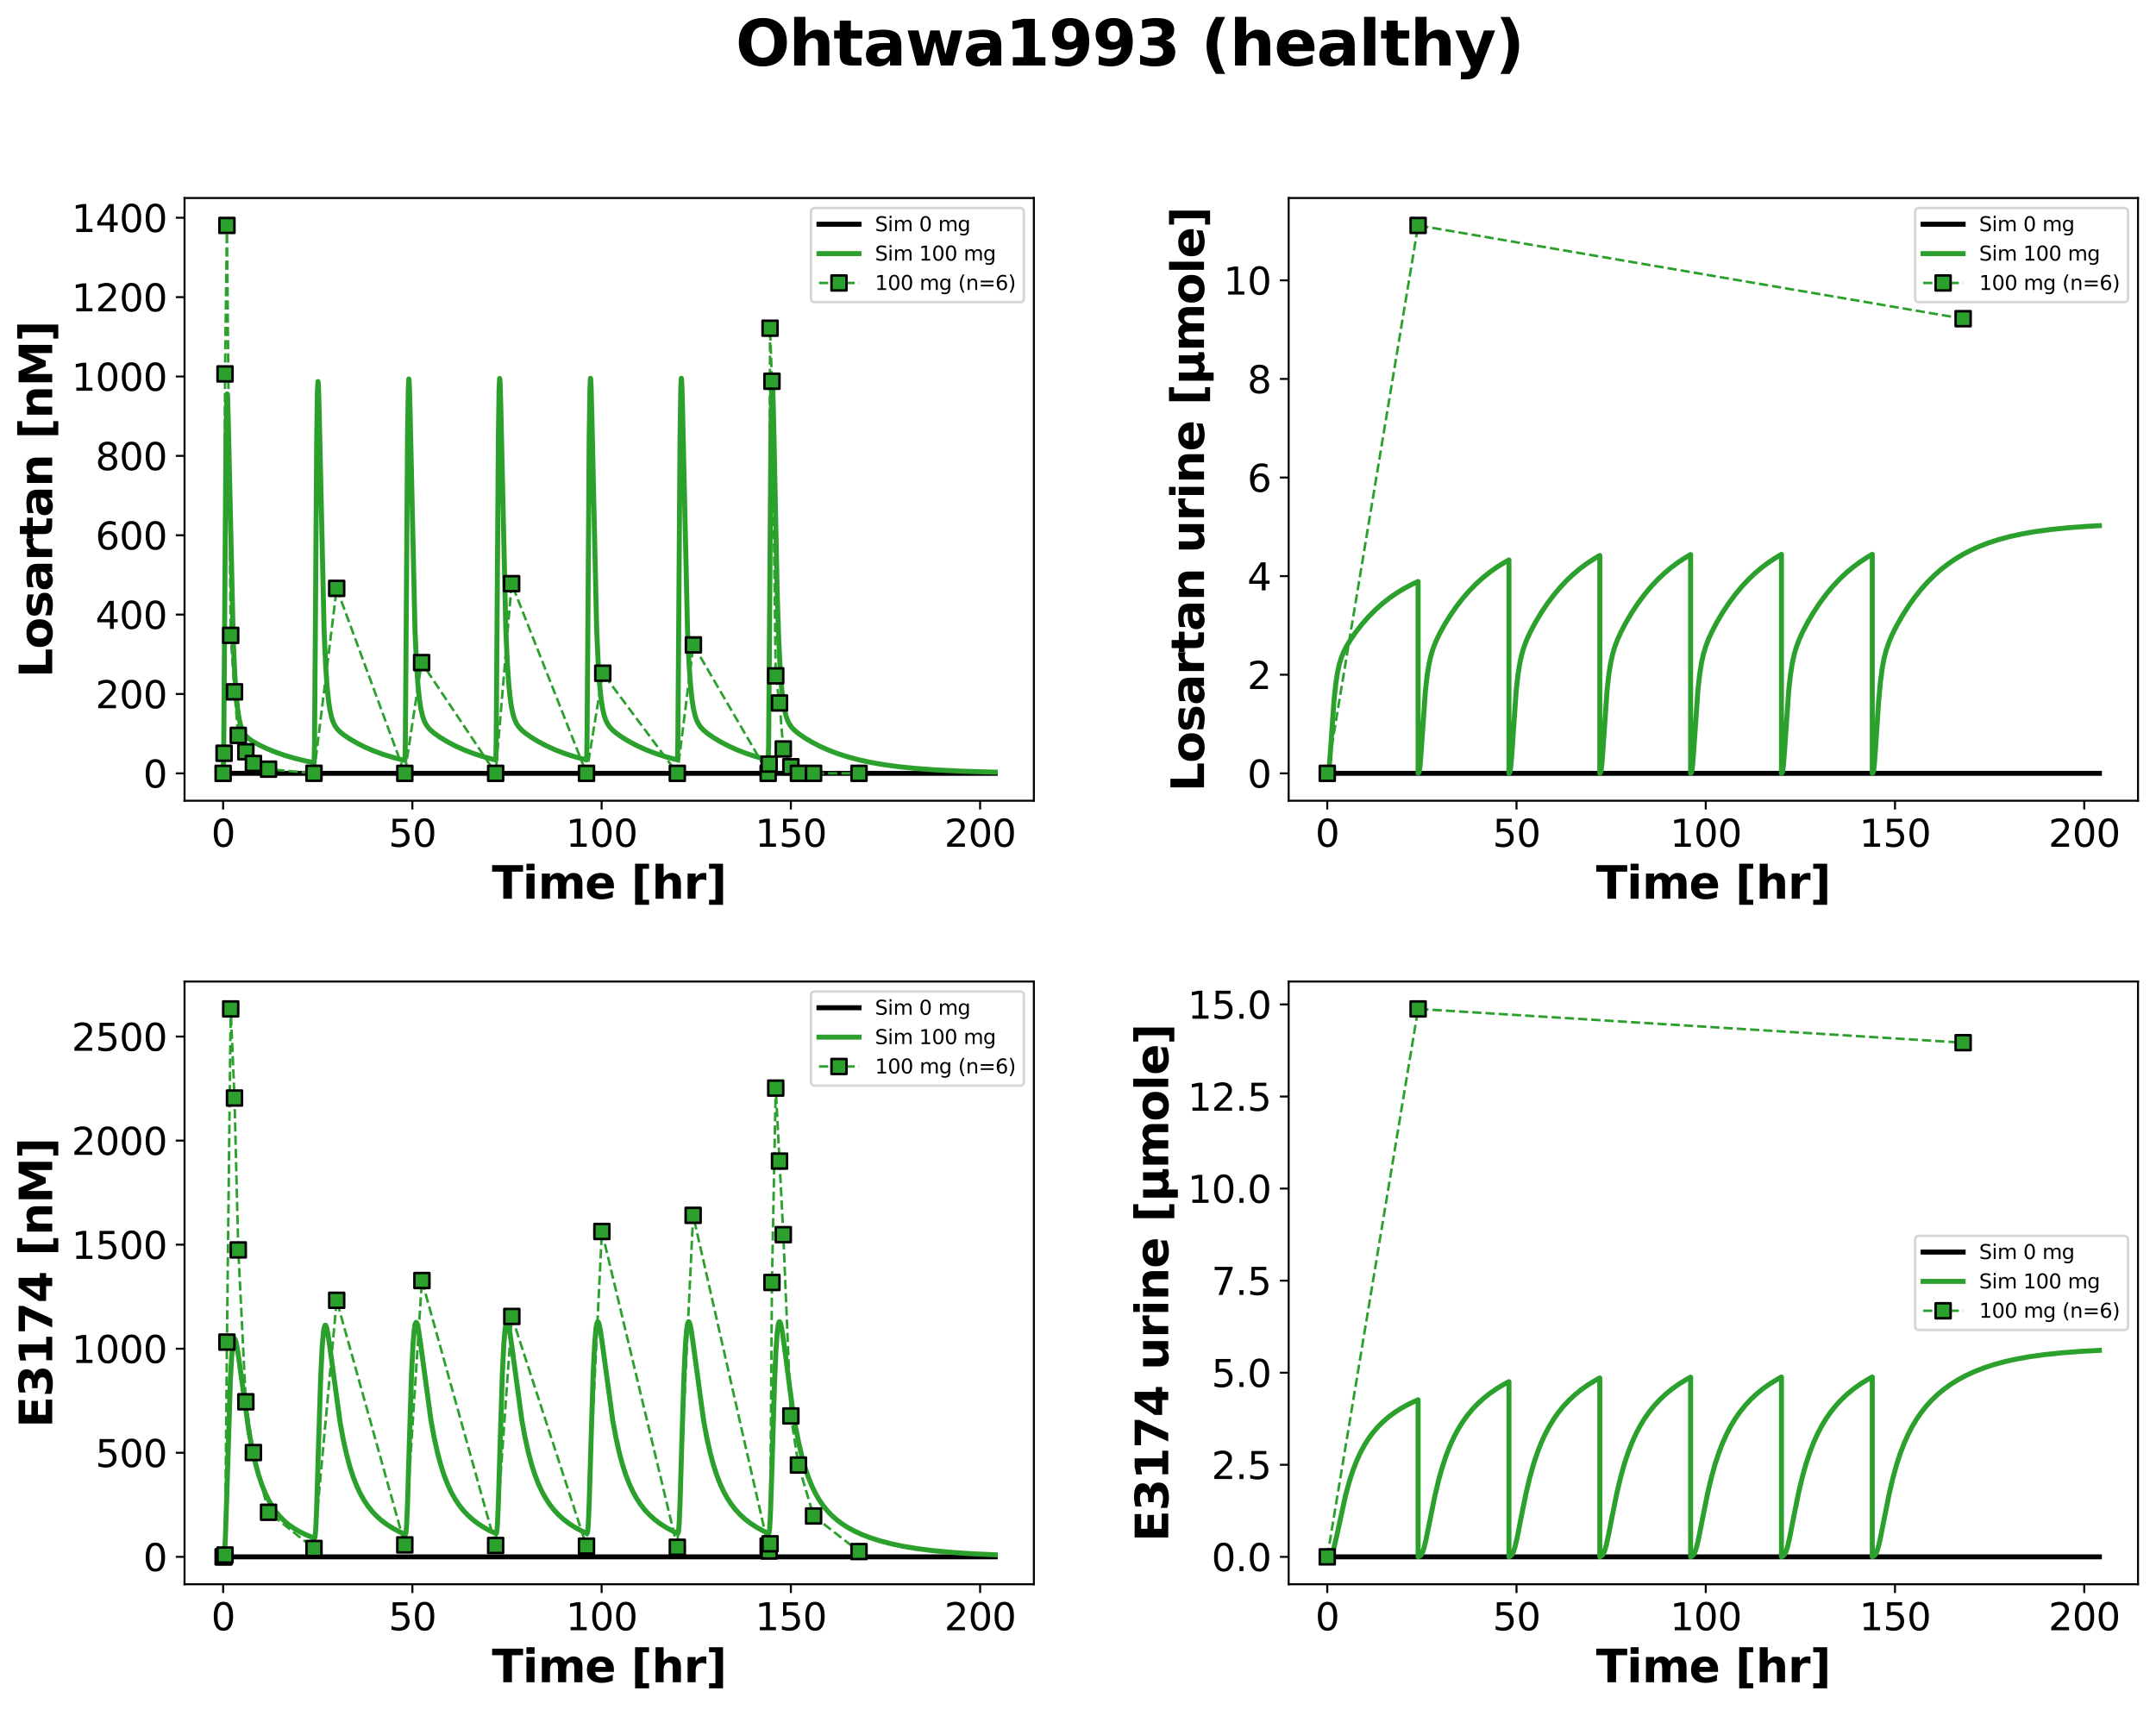 <?xml version="1.0" encoding="utf-8" standalone="no"?>
<!DOCTYPE svg PUBLIC "-//W3C//DTD SVG 1.1//EN"
  "http://www.w3.org/Graphics/SVG/1.1/DTD/svg11.dtd">
<svg xmlns:xlink="http://www.w3.org/1999/xlink" width="862.196pt" height="683.738pt" viewBox="0 0 862.196 683.738" xmlns="http://www.w3.org/2000/svg" version="1.1">
 <defs>
  <style type="text/css">*{stroke-linejoin: round; stroke-linecap: butt}</style>
 </defs>
 <g id="figure_1">
  <g id="patch_1">
   <path d="M 0 683.738 
L 862.196 683.738 
L 862.196 0 
L 0 0 
z
" style="fill: #ffffff"/>
  </g>
  <g id="axes_1">
   <g id="patch_2">
    <path d="M 73.796 320.243 
L 413.448 320.243 
L 413.448 79.2 
L 73.796 79.2 
z
" style="fill: #ffffff"/>
   </g>
   <g id="matplotlib.axis_1">
    <g id="xtick_1">
     <g id="line2d_1">
      <defs>
       <path id="m7d533a8d99" d="M 0 0 
L 0 3.5 
" style="stroke: #000000; stroke-width: 0.8"/>
      </defs>
      <g>
       <use xlink:href="#m7d533a8d99" x="89.234" y="320.243" style="stroke: #000000; stroke-width: 0.8"/>
      </g>
     </g>
     <g id="text_1">
      <!-- 0 -->
      <g transform="translate(84.462 338.641) scale(0.15 -0.15)">
       <defs>
        <path id="DejaVuSans-30" d="M 2034 4250 
Q 1547 4250 1301 3770 
Q 1056 3291 1056 2328 
Q 1056 1369 1301 889 
Q 1547 409 2034 409 
Q 2525 409 2770 889 
Q 3016 1369 3016 2328 
Q 3016 3291 2770 3770 
Q 2525 4250 2034 4250 
z
M 2034 4750 
Q 2819 4750 3233 4129 
Q 3647 3509 3647 2328 
Q 3647 1150 3233 529 
Q 2819 -91 2034 -91 
Q 1250 -91 836 529 
Q 422 1150 422 2328 
Q 422 3509 836 4129 
Q 1250 4750 2034 4750 
z
" transform="scale(0.016)"/>
       </defs>
       <use xlink:href="#DejaVuSans-30"/>
      </g>
     </g>
    </g>
    <g id="xtick_2">
     <g id="line2d_2">
      <g>
       <use xlink:href="#m7d533a8d99" x="164.914" y="320.243" style="stroke: #000000; stroke-width: 0.8"/>
      </g>
     </g>
     <g id="text_2">
      <!-- 50 -->
      <g transform="translate(155.371 338.641) scale(0.15 -0.15)">
       <defs>
        <path id="DejaVuSans-35" d="M 691 4666 
L 3169 4666 
L 3169 4134 
L 1269 4134 
L 1269 2991 
Q 1406 3038 1543 3061 
Q 1681 3084 1819 3084 
Q 2600 3084 3056 2656 
Q 3513 2228 3513 1497 
Q 3513 744 3044 326 
Q 2575 -91 1722 -91 
Q 1428 -91 1123 -41 
Q 819 9 494 109 
L 494 744 
Q 775 591 1075 516 
Q 1375 441 1709 441 
Q 2250 441 2565 725 
Q 2881 1009 2881 1497 
Q 2881 1984 2565 2268 
Q 2250 2553 1709 2553 
Q 1456 2553 1204 2497 
Q 953 2441 691 2322 
L 691 4666 
z
" transform="scale(0.016)"/>
       </defs>
       <use xlink:href="#DejaVuSans-35"/>
       <use xlink:href="#DejaVuSans-30" transform="translate(63.623 0)"/>
      </g>
     </g>
    </g>
    <g id="xtick_3">
     <g id="line2d_3">
      <g>
       <use xlink:href="#m7d533a8d99" x="240.595" y="320.243" style="stroke: #000000; stroke-width: 0.8"/>
      </g>
     </g>
     <g id="text_3">
      <!-- 100 -->
      <g transform="translate(226.279 338.641) scale(0.15 -0.15)">
       <defs>
        <path id="DejaVuSans-31" d="M 794 531 
L 1825 531 
L 1825 4091 
L 703 3866 
L 703 4441 
L 1819 4666 
L 2450 4666 
L 2450 531 
L 3481 531 
L 3481 0 
L 794 0 
L 794 531 
z
" transform="scale(0.016)"/>
       </defs>
       <use xlink:href="#DejaVuSans-31"/>
       <use xlink:href="#DejaVuSans-30" transform="translate(63.623 0)"/>
       <use xlink:href="#DejaVuSans-30" transform="translate(127.246 0)"/>
      </g>
     </g>
    </g>
    <g id="xtick_4">
     <g id="line2d_4">
      <g>
       <use xlink:href="#m7d533a8d99" x="316.275" y="320.243" style="stroke: #000000; stroke-width: 0.8"/>
      </g>
     </g>
     <g id="text_4">
      <!-- 150 -->
      <g transform="translate(301.959 338.641) scale(0.15 -0.15)">
       <use xlink:href="#DejaVuSans-31"/>
       <use xlink:href="#DejaVuSans-35" transform="translate(63.623 0)"/>
       <use xlink:href="#DejaVuSans-30" transform="translate(127.246 0)"/>
      </g>
     </g>
    </g>
    <g id="xtick_5">
     <g id="line2d_5">
      <g>
       <use xlink:href="#m7d533a8d99" x="391.955" y="320.243" style="stroke: #000000; stroke-width: 0.8"/>
      </g>
     </g>
     <g id="text_5">
      <!-- 200 -->
      <g transform="translate(377.639 338.641) scale(0.15 -0.15)">
       <defs>
        <path id="DejaVuSans-32" d="M 1228 531 
L 3431 531 
L 3431 0 
L 469 0 
L 469 531 
Q 828 903 1448 1529 
Q 2069 2156 2228 2338 
Q 2531 2678 2651 2914 
Q 2772 3150 2772 3378 
Q 2772 3750 2511 3984 
Q 2250 4219 1831 4219 
Q 1534 4219 1204 4116 
Q 875 4013 500 3803 
L 500 4441 
Q 881 4594 1212 4672 
Q 1544 4750 1819 4750 
Q 2544 4750 2975 4387 
Q 3406 4025 3406 3419 
Q 3406 3131 3298 2873 
Q 3191 2616 2906 2266 
Q 2828 2175 2409 1742 
Q 1991 1309 1228 531 
z
" transform="scale(0.016)"/>
       </defs>
       <use xlink:href="#DejaVuSans-32"/>
       <use xlink:href="#DejaVuSans-30" transform="translate(63.623 0)"/>
       <use xlink:href="#DejaVuSans-30" transform="translate(127.246 0)"/>
      </g>
     </g>
    </g>
    <g id="text_6">
     <!-- Time [hr] -->
     <g transform="translate(196.709 359.438) scale(0.18 -0.18)">
      <defs>
       <path id="DejaVuSans-Bold-54" d="M 31 4666 
L 4331 4666 
L 4331 3756 
L 2784 3756 
L 2784 0 
L 1581 0 
L 1581 3756 
L 31 3756 
L 31 4666 
z
" transform="scale(0.016)"/>
       <path id="DejaVuSans-Bold-69" d="M 538 3500 
L 1656 3500 
L 1656 0 
L 538 0 
L 538 3500 
z
M 538 4863 
L 1656 4863 
L 1656 3950 
L 538 3950 
L 538 4863 
z
" transform="scale(0.016)"/>
       <path id="DejaVuSans-Bold-6d" d="M 3781 2919 
Q 3994 3244 4286 3414 
Q 4578 3584 4928 3584 
Q 5531 3584 5847 3212 
Q 6163 2841 6163 2131 
L 6163 0 
L 5038 0 
L 5038 1825 
Q 5041 1866 5042 1909 
Q 5044 1953 5044 2034 
Q 5044 2406 4934 2573 
Q 4825 2741 4581 2741 
Q 4263 2741 4089 2478 
Q 3916 2216 3909 1719 
L 3909 0 
L 2784 0 
L 2784 1825 
Q 2784 2406 2684 2573 
Q 2584 2741 2328 2741 
Q 2006 2741 1831 2477 
Q 1656 2213 1656 1722 
L 1656 0 
L 531 0 
L 531 3500 
L 1656 3500 
L 1656 2988 
Q 1863 3284 2130 3434 
Q 2397 3584 2719 3584 
Q 3081 3584 3359 3409 
Q 3638 3234 3781 2919 
z
" transform="scale(0.016)"/>
       <path id="DejaVuSans-Bold-65" d="M 4031 1759 
L 4031 1441 
L 1416 1441 
Q 1456 1047 1700 850 
Q 1944 653 2381 653 
Q 2734 653 3104 758 
Q 3475 863 3866 1075 
L 3866 213 
Q 3469 63 3072 -14 
Q 2675 -91 2278 -91 
Q 1328 -91 801 392 
Q 275 875 275 1747 
Q 275 2603 792 3093 
Q 1309 3584 2216 3584 
Q 3041 3584 3536 3087 
Q 4031 2591 4031 1759 
z
M 2881 2131 
Q 2881 2450 2695 2645 
Q 2509 2841 2209 2841 
Q 1884 2841 1681 2658 
Q 1478 2475 1428 2131 
L 2881 2131 
z
" transform="scale(0.016)"/>
       <path id="DejaVuSans-Bold-20" transform="scale(0.016)"/>
       <path id="DejaVuSans-Bold-5b" d="M 550 4863 
L 2491 4863 
L 2491 4159 
L 1613 4159 
L 1613 -141 
L 2491 -141 
L 2491 -844 
L 550 -844 
L 550 4863 
z
" transform="scale(0.016)"/>
       <path id="DejaVuSans-Bold-68" d="M 4056 2131 
L 4056 0 
L 2931 0 
L 2931 347 
L 2931 1625 
Q 2931 2084 2911 2256 
Q 2891 2428 2841 2509 
Q 2775 2619 2662 2680 
Q 2550 2741 2406 2741 
Q 2056 2741 1856 2470 
Q 1656 2200 1656 1722 
L 1656 0 
L 538 0 
L 538 4863 
L 1656 4863 
L 1656 2988 
Q 1909 3294 2193 3439 
Q 2478 3584 2822 3584 
Q 3428 3584 3742 3212 
Q 4056 2841 4056 2131 
z
" transform="scale(0.016)"/>
       <path id="DejaVuSans-Bold-72" d="M 3138 2547 
Q 2991 2616 2845 2648 
Q 2700 2681 2553 2681 
Q 2122 2681 1889 2404 
Q 1656 2128 1656 1613 
L 1656 0 
L 538 0 
L 538 3500 
L 1656 3500 
L 1656 2925 
Q 1872 3269 2151 3426 
Q 2431 3584 2822 3584 
Q 2878 3584 2943 3579 
Q 3009 3575 3134 3559 
L 3138 2547 
z
" transform="scale(0.016)"/>
       <path id="DejaVuSans-Bold-5d" d="M 2375 -844 
L 434 -844 
L 434 -141 
L 1313 -141 
L 1313 4159 
L 434 4159 
L 434 4863 
L 2375 4863 
L 2375 -844 
z
" transform="scale(0.016)"/>
      </defs>
      <use xlink:href="#DejaVuSans-Bold-54"/>
      <use xlink:href="#DejaVuSans-Bold-69" transform="translate(68.213 0)"/>
      <use xlink:href="#DejaVuSans-Bold-6d" transform="translate(102.49 0)"/>
      <use xlink:href="#DejaVuSans-Bold-65" transform="translate(206.689 0)"/>
      <use xlink:href="#DejaVuSans-Bold-20" transform="translate(274.512 0)"/>
      <use xlink:href="#DejaVuSans-Bold-5b" transform="translate(309.326 0)"/>
      <use xlink:href="#DejaVuSans-Bold-68" transform="translate(355.029 0)"/>
      <use xlink:href="#DejaVuSans-Bold-72" transform="translate(426.221 0)"/>
      <use xlink:href="#DejaVuSans-Bold-5d" transform="translate(475.537 0)"/>
     </g>
    </g>
   </g>
   <g id="matplotlib.axis_2">
    <g id="ytick_1">
     <g id="line2d_6">
      <defs>
       <path id="m3429f27e7c" d="M 0 0 
L -3.5 0 
" style="stroke: #000000; stroke-width: 0.8"/>
      </defs>
      <g>
       <use xlink:href="#m3429f27e7c" x="73.796" y="309.287" style="stroke: #000000; stroke-width: 0.8"/>
      </g>
     </g>
     <g id="text_7">
      <!-- 0 -->
      <g transform="translate(57.252 314.986) scale(0.15 -0.15)">
       <use xlink:href="#DejaVuSans-30"/>
      </g>
     </g>
    </g>
    <g id="ytick_2">
     <g id="line2d_7">
      <g>
       <use xlink:href="#m3429f27e7c" x="73.796" y="277.545" style="stroke: #000000; stroke-width: 0.8"/>
      </g>
     </g>
     <g id="text_8">
      <!-- 200 -->
      <g transform="translate(38.164 283.243) scale(0.15 -0.15)">
       <use xlink:href="#DejaVuSans-32"/>
       <use xlink:href="#DejaVuSans-30" transform="translate(63.623 0)"/>
       <use xlink:href="#DejaVuSans-30" transform="translate(127.246 0)"/>
      </g>
     </g>
    </g>
    <g id="ytick_3">
     <g id="line2d_8">
      <g>
       <use xlink:href="#m3429f27e7c" x="73.796" y="245.802" style="stroke: #000000; stroke-width: 0.8"/>
      </g>
     </g>
     <g id="text_9">
      <!-- 400 -->
      <g transform="translate(38.164 251.501) scale(0.15 -0.15)">
       <defs>
        <path id="DejaVuSans-34" d="M 2419 4116 
L 825 1625 
L 2419 1625 
L 2419 4116 
z
M 2253 4666 
L 3047 4666 
L 3047 1625 
L 3713 1625 
L 3713 1100 
L 3047 1100 
L 3047 0 
L 2419 0 
L 2419 1100 
L 313 1100 
L 313 1709 
L 2253 4666 
z
" transform="scale(0.016)"/>
       </defs>
       <use xlink:href="#DejaVuSans-34"/>
       <use xlink:href="#DejaVuSans-30" transform="translate(63.623 0)"/>
       <use xlink:href="#DejaVuSans-30" transform="translate(127.246 0)"/>
      </g>
     </g>
    </g>
    <g id="ytick_4">
     <g id="line2d_9">
      <g>
       <use xlink:href="#m3429f27e7c" x="73.796" y="214.06" style="stroke: #000000; stroke-width: 0.8"/>
      </g>
     </g>
     <g id="text_10">
      <!-- 600 -->
      <g transform="translate(38.164 219.758) scale(0.15 -0.15)">
       <defs>
        <path id="DejaVuSans-36" d="M 2113 2584 
Q 1688 2584 1439 2293 
Q 1191 2003 1191 1497 
Q 1191 994 1439 701 
Q 1688 409 2113 409 
Q 2538 409 2786 701 
Q 3034 994 3034 1497 
Q 3034 2003 2786 2293 
Q 2538 2584 2113 2584 
z
M 3366 4563 
L 3366 3988 
Q 3128 4100 2886 4159 
Q 2644 4219 2406 4219 
Q 1781 4219 1451 3797 
Q 1122 3375 1075 2522 
Q 1259 2794 1537 2939 
Q 1816 3084 2150 3084 
Q 2853 3084 3261 2657 
Q 3669 2231 3669 1497 
Q 3669 778 3244 343 
Q 2819 -91 2113 -91 
Q 1303 -91 875 529 
Q 447 1150 447 2328 
Q 447 3434 972 4092 
Q 1497 4750 2381 4750 
Q 2619 4750 2861 4703 
Q 3103 4656 3366 4563 
z
" transform="scale(0.016)"/>
       </defs>
       <use xlink:href="#DejaVuSans-36"/>
       <use xlink:href="#DejaVuSans-30" transform="translate(63.623 0)"/>
       <use xlink:href="#DejaVuSans-30" transform="translate(127.246 0)"/>
      </g>
     </g>
    </g>
    <g id="ytick_5">
     <g id="line2d_10">
      <g>
       <use xlink:href="#m3429f27e7c" x="73.796" y="182.317" style="stroke: #000000; stroke-width: 0.8"/>
      </g>
     </g>
     <g id="text_11">
      <!-- 800 -->
      <g transform="translate(38.164 188.016) scale(0.15 -0.15)">
       <defs>
        <path id="DejaVuSans-38" d="M 2034 2216 
Q 1584 2216 1326 1975 
Q 1069 1734 1069 1313 
Q 1069 891 1326 650 
Q 1584 409 2034 409 
Q 2484 409 2743 651 
Q 3003 894 3003 1313 
Q 3003 1734 2745 1975 
Q 2488 2216 2034 2216 
z
M 1403 2484 
Q 997 2584 770 2862 
Q 544 3141 544 3541 
Q 544 4100 942 4425 
Q 1341 4750 2034 4750 
Q 2731 4750 3128 4425 
Q 3525 4100 3525 3541 
Q 3525 3141 3298 2862 
Q 3072 2584 2669 2484 
Q 3125 2378 3379 2068 
Q 3634 1759 3634 1313 
Q 3634 634 3220 271 
Q 2806 -91 2034 -91 
Q 1263 -91 848 271 
Q 434 634 434 1313 
Q 434 1759 690 2068 
Q 947 2378 1403 2484 
z
M 1172 3481 
Q 1172 3119 1398 2916 
Q 1625 2713 2034 2713 
Q 2441 2713 2670 2916 
Q 2900 3119 2900 3481 
Q 2900 3844 2670 4047 
Q 2441 4250 2034 4250 
Q 1625 4250 1398 4047 
Q 1172 3844 1172 3481 
z
" transform="scale(0.016)"/>
       </defs>
       <use xlink:href="#DejaVuSans-38"/>
       <use xlink:href="#DejaVuSans-30" transform="translate(63.623 0)"/>
       <use xlink:href="#DejaVuSans-30" transform="translate(127.246 0)"/>
      </g>
     </g>
    </g>
    <g id="ytick_6">
     <g id="line2d_11">
      <g>
       <use xlink:href="#m3429f27e7c" x="73.796" y="150.575" style="stroke: #000000; stroke-width: 0.8"/>
      </g>
     </g>
     <g id="text_12">
      <!-- 1000 -->
      <g transform="translate(28.621 156.274) scale(0.15 -0.15)">
       <use xlink:href="#DejaVuSans-31"/>
       <use xlink:href="#DejaVuSans-30" transform="translate(63.623 0)"/>
       <use xlink:href="#DejaVuSans-30" transform="translate(127.246 0)"/>
       <use xlink:href="#DejaVuSans-30" transform="translate(190.869 0)"/>
      </g>
     </g>
    </g>
    <g id="ytick_7">
     <g id="line2d_12">
      <g>
       <use xlink:href="#m3429f27e7c" x="73.796" y="118.832" style="stroke: #000000; stroke-width: 0.8"/>
      </g>
     </g>
     <g id="text_13">
      <!-- 1200 -->
      <g transform="translate(28.621 124.531) scale(0.15 -0.15)">
       <use xlink:href="#DejaVuSans-31"/>
       <use xlink:href="#DejaVuSans-32" transform="translate(63.623 0)"/>
       <use xlink:href="#DejaVuSans-30" transform="translate(127.246 0)"/>
       <use xlink:href="#DejaVuSans-30" transform="translate(190.869 0)"/>
      </g>
     </g>
    </g>
    <g id="ytick_8">
     <g id="line2d_13">
      <g>
       <use xlink:href="#m3429f27e7c" x="73.796" y="87.09" style="stroke: #000000; stroke-width: 0.8"/>
      </g>
     </g>
     <g id="text_14">
      <!-- 1400 -->
      <g transform="translate(28.621 92.789) scale(0.15 -0.15)">
       <use xlink:href="#DejaVuSans-31"/>
       <use xlink:href="#DejaVuSans-34" transform="translate(63.623 0)"/>
       <use xlink:href="#DejaVuSans-30" transform="translate(127.246 0)"/>
       <use xlink:href="#DejaVuSans-30" transform="translate(190.869 0)"/>
      </g>
     </g>
    </g>
    <g id="text_15">
     <!-- Losartan [nM] -->
     <g transform="translate(20.877 271.013) rotate(-90) scale(0.18 -0.18)">
      <defs>
       <path id="DejaVuSans-Bold-4c" d="M 588 4666 
L 1791 4666 
L 1791 909 
L 3903 909 
L 3903 0 
L 588 0 
L 588 4666 
z
" transform="scale(0.016)"/>
       <path id="DejaVuSans-Bold-6f" d="M 2203 2784 
Q 1831 2784 1636 2517 
Q 1441 2250 1441 1747 
Q 1441 1244 1636 976 
Q 1831 709 2203 709 
Q 2569 709 2762 976 
Q 2956 1244 2956 1747 
Q 2956 2250 2762 2517 
Q 2569 2784 2203 2784 
z
M 2203 3584 
Q 3106 3584 3614 3096 
Q 4122 2609 4122 1747 
Q 4122 884 3614 396 
Q 3106 -91 2203 -91 
Q 1297 -91 786 396 
Q 275 884 275 1747 
Q 275 2609 786 3096 
Q 1297 3584 2203 3584 
z
" transform="scale(0.016)"/>
       <path id="DejaVuSans-Bold-73" d="M 3272 3391 
L 3272 2541 
Q 2913 2691 2578 2766 
Q 2244 2841 1947 2841 
Q 1628 2841 1473 2761 
Q 1319 2681 1319 2516 
Q 1319 2381 1436 2309 
Q 1553 2238 1856 2203 
L 2053 2175 
Q 2913 2066 3209 1816 
Q 3506 1566 3506 1031 
Q 3506 472 3093 190 
Q 2681 -91 1863 -91 
Q 1516 -91 1145 -36 
Q 775 19 384 128 
L 384 978 
Q 719 816 1070 734 
Q 1422 653 1784 653 
Q 2113 653 2278 743 
Q 2444 834 2444 1013 
Q 2444 1163 2330 1236 
Q 2216 1309 1875 1350 
L 1678 1375 
Q 931 1469 631 1722 
Q 331 1975 331 2491 
Q 331 3047 712 3315 
Q 1094 3584 1881 3584 
Q 2191 3584 2531 3537 
Q 2872 3491 3272 3391 
z
" transform="scale(0.016)"/>
       <path id="DejaVuSans-Bold-61" d="M 2106 1575 
Q 1756 1575 1579 1456 
Q 1403 1338 1403 1106 
Q 1403 894 1545 773 
Q 1688 653 1941 653 
Q 2256 653 2472 879 
Q 2688 1106 2688 1447 
L 2688 1575 
L 2106 1575 
z
M 3816 1997 
L 3816 0 
L 2688 0 
L 2688 519 
Q 2463 200 2181 54 
Q 1900 -91 1497 -91 
Q 953 -91 614 226 
Q 275 544 275 1050 
Q 275 1666 698 1953 
Q 1122 2241 2028 2241 
L 2688 2241 
L 2688 2328 
Q 2688 2594 2478 2717 
Q 2269 2841 1825 2841 
Q 1466 2841 1156 2769 
Q 847 2697 581 2553 
L 581 3406 
Q 941 3494 1303 3539 
Q 1666 3584 2028 3584 
Q 2975 3584 3395 3211 
Q 3816 2838 3816 1997 
z
" transform="scale(0.016)"/>
       <path id="DejaVuSans-Bold-74" d="M 1759 4494 
L 1759 3500 
L 2913 3500 
L 2913 2700 
L 1759 2700 
L 1759 1216 
Q 1759 972 1856 886 
Q 1953 800 2241 800 
L 2816 800 
L 2816 0 
L 1856 0 
Q 1194 0 917 276 
Q 641 553 641 1216 
L 641 2700 
L 84 2700 
L 84 3500 
L 641 3500 
L 641 4494 
L 1759 4494 
z
" transform="scale(0.016)"/>
       <path id="DejaVuSans-Bold-6e" d="M 4056 2131 
L 4056 0 
L 2931 0 
L 2931 347 
L 2931 1631 
Q 2931 2084 2911 2256 
Q 2891 2428 2841 2509 
Q 2775 2619 2662 2680 
Q 2550 2741 2406 2741 
Q 2056 2741 1856 2470 
Q 1656 2200 1656 1722 
L 1656 0 
L 538 0 
L 538 3500 
L 1656 3500 
L 1656 2988 
Q 1909 3294 2193 3439 
Q 2478 3584 2822 3584 
Q 3428 3584 3742 3212 
Q 4056 2841 4056 2131 
z
" transform="scale(0.016)"/>
       <path id="DejaVuSans-Bold-4d" d="M 588 4666 
L 2119 4666 
L 3181 2169 
L 4250 4666 
L 5778 4666 
L 5778 0 
L 4641 0 
L 4641 3413 
L 3566 897 
L 2803 897 
L 1728 3413 
L 1728 0 
L 588 0 
L 588 4666 
z
" transform="scale(0.016)"/>
      </defs>
      <use xlink:href="#DejaVuSans-Bold-4c"/>
      <use xlink:href="#DejaVuSans-Bold-6f" transform="translate(63.721 0)"/>
      <use xlink:href="#DejaVuSans-Bold-73" transform="translate(132.422 0)"/>
      <use xlink:href="#DejaVuSans-Bold-61" transform="translate(191.943 0)"/>
      <use xlink:href="#DejaVuSans-Bold-72" transform="translate(259.424 0)"/>
      <use xlink:href="#DejaVuSans-Bold-74" transform="translate(308.74 0)"/>
      <use xlink:href="#DejaVuSans-Bold-61" transform="translate(356.543 0)"/>
      <use xlink:href="#DejaVuSans-Bold-6e" transform="translate(424.023 0)"/>
      <use xlink:href="#DejaVuSans-Bold-20" transform="translate(495.215 0)"/>
      <use xlink:href="#DejaVuSans-Bold-5b" transform="translate(530.029 0)"/>
      <use xlink:href="#DejaVuSans-Bold-6e" transform="translate(575.732 0)"/>
      <use xlink:href="#DejaVuSans-Bold-4d" transform="translate(646.924 0)"/>
      <use xlink:href="#DejaVuSans-Bold-5d" transform="translate(746.436 0)"/>
     </g>
    </g>
   </g>
   <g id="line2d_14">
    <path d="M 89.234 309.287 
L 398.009 309.287 
L 398.009 309.287 
" clip-path="url(#paa2cec5e6d)" style="fill: none; stroke: #000000; stroke-width: 2; stroke-linecap: square"/>
   </g>
   <g id="line2d_15">
    <path d="M 89.234 309.287 
L 89.307 308.817 
L 89.452 301.167 
L 89.743 262.236 
L 90.324 180.351 
L 90.615 161.528 
L 90.833 157.529 
L 90.905 157.779 
L 91.051 160.197 
L 91.341 170.633 
L 93.303 256.885 
L 93.884 269.619 
L 94.465 278.09 
L 95.047 283.696 
L 95.628 287.423 
L 96.282 290.186 
L 96.936 292.008 
L 97.662 293.376 
L 98.461 294.422 
L 99.478 295.381 
L 100.931 296.414 
L 103.111 297.663 
L 106.235 299.185 
L 109.795 300.668 
L 113.646 302.027 
L 117.787 303.251 
L 122.291 304.349 
L 125.561 305.019 
L 125.561 305.019 
L 125.633 304.562 
L 125.779 296.919 
L 126.069 257.866 
L 126.651 175.566 
L 126.941 156.623 
L 127.159 152.591 
L 127.232 152.84 
L 127.377 155.269 
L 127.668 165.77 
L 129.629 252.881 
L 130.211 265.804 
L 130.792 274.429 
L 131.373 280.164 
L 131.954 284.005 
L 132.608 286.881 
L 133.262 288.808 
L 133.989 290.284 
L 134.86 291.531 
L 135.95 292.67 
L 137.476 293.91 
L 139.728 295.428 
L 142.707 297.159 
L 145.976 298.804 
L 149.464 300.313 
L 153.242 301.704 
L 157.31 302.962 
L 161.742 304.096 
L 161.887 304.129 
L 161.887 304.129 
L 161.96 303.675 
L 162.105 296.033 
L 162.396 256.956 
L 162.977 174.569 
L 163.268 155.601 
L 163.486 151.562 
L 163.558 151.811 
L 163.704 154.241 
L 163.994 164.756 
L 165.956 252.046 
L 166.537 265.008 
L 167.118 273.665 
L 167.699 279.428 
L 168.281 283.292 
L 168.935 286.192 
L 169.588 288.141 
L 170.315 289.64 
L 171.187 290.911 
L 172.277 292.081 
L 173.802 293.359 
L 176.055 294.93 
L 178.961 296.682 
L 182.23 298.392 
L 185.717 299.961 
L 189.423 301.38 
L 193.419 302.671 
L 197.778 303.839 
L 198.214 303.944 
L 198.214 303.944 
L 198.286 303.49 
L 198.432 295.849 
L 198.722 256.766 
L 199.303 174.361 
L 199.594 155.388 
L 199.812 151.347 
L 199.885 151.596 
L 200.03 154.027 
L 200.321 164.545 
L 202.282 251.872 
L 202.863 264.842 
L 203.445 273.506 
L 204.026 279.274 
L 204.607 283.143 
L 205.261 286.049 
L 205.915 288.002 
L 206.641 289.505 
L 207.513 290.782 
L 208.603 291.958 
L 210.129 293.244 
L 212.381 294.826 
L 215.287 296.591 
L 218.556 298.313 
L 222.044 299.893 
L 225.749 301.323 
L 229.745 302.623 
L 234.032 303.782 
L 234.54 303.905 
L 234.54 303.905 
L 234.613 303.452 
L 234.758 295.81 
L 235.049 256.726 
L 235.63 174.318 
L 235.921 155.344 
L 236.138 151.302 
L 236.211 151.551 
L 236.356 153.983 
L 236.647 164.501 
L 238.609 251.835 
L 239.19 264.807 
L 239.771 273.473 
L 240.352 279.242 
L 240.934 283.112 
L 241.587 286.019 
L 242.241 287.973 
L 242.968 289.477 
L 243.84 290.755 
L 244.929 291.932 
L 246.455 293.221 
L 248.707 294.804 
L 251.614 296.572 
L 254.883 298.297 
L 258.37 299.879 
L 262.076 301.311 
L 266.071 302.613 
L 270.358 303.774 
L 270.867 303.897 
L 270.867 303.897 
L 270.939 303.444 
L 271.084 295.802 
L 271.375 256.718 
L 271.956 174.309 
L 272.247 155.334 
L 272.465 151.293 
L 272.538 151.542 
L 272.683 153.973 
L 272.973 164.491 
L 274.935 251.828 
L 275.516 264.8 
L 276.098 273.466 
L 276.679 279.236 
L 277.26 283.106 
L 277.914 286.012 
L 278.568 287.967 
L 279.294 289.471 
L 280.166 290.75 
L 281.256 291.927 
L 282.782 293.216 
L 285.034 294.8 
L 287.94 296.568 
L 291.209 298.293 
L 294.697 299.876 
L 298.402 301.309 
L 302.398 302.611 
L 306.684 303.772 
L 307.193 303.895 
L 307.193 303.895 
L 307.375 298.679 
L 307.738 250.769 
L 308.283 174.307 
L 308.646 153.113 
L 308.828 151.327 
L 309.009 153.971 
L 309.373 167.905 
L 310.826 238.219 
L 311.371 254.665 
L 311.915 266.084 
L 312.46 273.898 
L 313.005 279.234 
L 313.55 282.904 
L 314.277 286.14 
L 315.003 288.227 
L 315.73 289.655 
L 316.638 290.926 
L 317.728 292.062 
L 319.362 293.407 
L 321.724 295.034 
L 324.63 296.772 
L 327.899 298.469 
L 331.35 300.012 
L 334.983 301.398 
L 338.979 302.685 
L 343.338 303.851 
L 348.06 304.883 
L 353.328 305.805 
L 359.321 306.621 
L 366.223 307.327 
L 374.215 307.915 
L 383.842 308.394 
L 396.011 308.768 
L 398.009 308.812 
L 398.009 308.812 
" clip-path="url(#paa2cec5e6d)" style="fill: none; stroke: #2ca02c; stroke-width: 2; stroke-linecap: square"/>
   </g>
   <g id="line2d_16">
    <path d="M 89.234 309.287 
L 89.613 301.255 
L 89.991 149.533 
L 90.748 90.157 
L 92.262 254.103 
L 93.775 276.7 
L 95.289 294.114 
L 98.316 300.67 
L 101.343 305.343 
L 107.398 307.62 
L 125.561 309.268 
L 134.642 235.314 
L 161.887 309.287 
L 168.609 264.997 
L 198.214 309.287 
L 204.605 233.429 
L 234.54 309.287 
L 241.058 269.238 
L 270.867 309.287 
L 277.291 257.93 
L 307.193 309.287 
L 307.571 305.588 
L 307.95 131.263 
L 308.707 152.475 
L 310.22 270.288 
L 311.734 281.142 
L 313.247 299.54 
L 316.275 306.646 
L 319.302 309.287 
L 325.356 309.287 
L 343.519 309.287 
" clip-path="url(#paa2cec5e6d)" style="fill: none; stroke-dasharray: 3.7,1.6; stroke-dashoffset: 0; stroke: #2ca02c"/>
    <defs>
     <path id="ma203c45452" d="M -3 3 
L 3 3 
L 3 -3 
L -3 -3 
z
" style="stroke: #000000; stroke-linejoin: miter"/>
    </defs>
    <g clip-path="url(#paa2cec5e6d)">
     <use xlink:href="#ma203c45452" x="89.234" y="309.287" style="fill: #2ca02c; stroke: #000000; stroke-linejoin: miter"/>
     <use xlink:href="#ma203c45452" x="89.613" y="301.255" style="fill: #2ca02c; stroke: #000000; stroke-linejoin: miter"/>
     <use xlink:href="#ma203c45452" x="89.991" y="149.533" style="fill: #2ca02c; stroke: #000000; stroke-linejoin: miter"/>
     <use xlink:href="#ma203c45452" x="90.748" y="90.157" style="fill: #2ca02c; stroke: #000000; stroke-linejoin: miter"/>
     <use xlink:href="#ma203c45452" x="92.262" y="254.103" style="fill: #2ca02c; stroke: #000000; stroke-linejoin: miter"/>
     <use xlink:href="#ma203c45452" x="93.775" y="276.7" style="fill: #2ca02c; stroke: #000000; stroke-linejoin: miter"/>
     <use xlink:href="#ma203c45452" x="95.289" y="294.114" style="fill: #2ca02c; stroke: #000000; stroke-linejoin: miter"/>
     <use xlink:href="#ma203c45452" x="98.316" y="300.67" style="fill: #2ca02c; stroke: #000000; stroke-linejoin: miter"/>
     <use xlink:href="#ma203c45452" x="101.343" y="305.343" style="fill: #2ca02c; stroke: #000000; stroke-linejoin: miter"/>
     <use xlink:href="#ma203c45452" x="107.398" y="307.62" style="fill: #2ca02c; stroke: #000000; stroke-linejoin: miter"/>
     <use xlink:href="#ma203c45452" x="125.561" y="309.268" style="fill: #2ca02c; stroke: #000000; stroke-linejoin: miter"/>
     <use xlink:href="#ma203c45452" x="134.642" y="235.314" style="fill: #2ca02c; stroke: #000000; stroke-linejoin: miter"/>
     <use xlink:href="#ma203c45452" x="161.887" y="309.287" style="fill: #2ca02c; stroke: #000000; stroke-linejoin: miter"/>
     <use xlink:href="#ma203c45452" x="168.609" y="264.997" style="fill: #2ca02c; stroke: #000000; stroke-linejoin: miter"/>
     <use xlink:href="#ma203c45452" x="198.214" y="309.287" style="fill: #2ca02c; stroke: #000000; stroke-linejoin: miter"/>
     <use xlink:href="#ma203c45452" x="204.605" y="233.429" style="fill: #2ca02c; stroke: #000000; stroke-linejoin: miter"/>
     <use xlink:href="#ma203c45452" x="234.54" y="309.287" style="fill: #2ca02c; stroke: #000000; stroke-linejoin: miter"/>
     <use xlink:href="#ma203c45452" x="241.058" y="269.238" style="fill: #2ca02c; stroke: #000000; stroke-linejoin: miter"/>
     <use xlink:href="#ma203c45452" x="270.867" y="309.287" style="fill: #2ca02c; stroke: #000000; stroke-linejoin: miter"/>
     <use xlink:href="#ma203c45452" x="277.291" y="257.93" style="fill: #2ca02c; stroke: #000000; stroke-linejoin: miter"/>
     <use xlink:href="#ma203c45452" x="307.193" y="309.287" style="fill: #2ca02c; stroke: #000000; stroke-linejoin: miter"/>
     <use xlink:href="#ma203c45452" x="307.571" y="305.588" style="fill: #2ca02c; stroke: #000000; stroke-linejoin: miter"/>
     <use xlink:href="#ma203c45452" x="307.95" y="131.263" style="fill: #2ca02c; stroke: #000000; stroke-linejoin: miter"/>
     <use xlink:href="#ma203c45452" x="308.707" y="152.475" style="fill: #2ca02c; stroke: #000000; stroke-linejoin: miter"/>
     <use xlink:href="#ma203c45452" x="310.22" y="270.288" style="fill: #2ca02c; stroke: #000000; stroke-linejoin: miter"/>
     <use xlink:href="#ma203c45452" x="311.734" y="281.142" style="fill: #2ca02c; stroke: #000000; stroke-linejoin: miter"/>
     <use xlink:href="#ma203c45452" x="313.247" y="299.54" style="fill: #2ca02c; stroke: #000000; stroke-linejoin: miter"/>
     <use xlink:href="#ma203c45452" x="316.275" y="306.646" style="fill: #2ca02c; stroke: #000000; stroke-linejoin: miter"/>
     <use xlink:href="#ma203c45452" x="319.302" y="309.287" style="fill: #2ca02c; stroke: #000000; stroke-linejoin: miter"/>
     <use xlink:href="#ma203c45452" x="325.356" y="309.287" style="fill: #2ca02c; stroke: #000000; stroke-linejoin: miter"/>
     <use xlink:href="#ma203c45452" x="343.519" y="309.287" style="fill: #2ca02c; stroke: #000000; stroke-linejoin: miter"/>
    </g>
   </g>
   <g id="patch_3">
    <path d="M 73.796 320.243 
L 73.796 79.2 
" style="fill: none; stroke: #000000; stroke-width: 0.8; stroke-linejoin: miter; stroke-linecap: square"/>
   </g>
   <g id="patch_4">
    <path d="M 413.448 320.243 
L 413.448 79.2 
" style="fill: none; stroke: #000000; stroke-width: 0.8; stroke-linejoin: miter; stroke-linecap: square"/>
   </g>
   <g id="patch_5">
    <path d="M 73.796 320.243 
L 413.448 320.243 
" style="fill: none; stroke: #000000; stroke-width: 0.8; stroke-linejoin: miter; stroke-linecap: square"/>
   </g>
   <g id="patch_6">
    <path d="M 73.796 79.2 
L 413.448 79.2 
" style="fill: none; stroke: #000000; stroke-width: 0.8; stroke-linejoin: miter; stroke-linecap: square"/>
   </g>
   <g id="legend_1">
    <g id="patch_7">
     <path d="M 325.915 120.828 
L 407.848 120.828 
Q 409.448 120.828 409.448 119.228 
L 409.448 84.8 
Q 409.448 83.2 407.848 83.2 
L 325.915 83.2 
Q 324.315 83.2 324.315 84.8 
L 324.315 119.228 
Q 324.315 120.828 325.915 120.828 
z
" style="fill: #ffffff; opacity: 0.8; stroke: #cccccc; stroke-linejoin: miter"/>
    </g>
    <g id="line2d_17">
     <path d="M 327.515 89.679 
L 343.515 89.679 
" style="fill: none; stroke: #000000; stroke-width: 2; stroke-linecap: square"/>
    </g>
    <g id="line2d_18"/>
    <g id="text_16">
     <!-- Sim 0 mg -->
     <g transform="translate(349.915 92.479) scale(0.08 -0.08)">
      <defs>
       <path id="DejaVuSans-53" d="M 3425 4513 
L 3425 3897 
Q 3066 4069 2747 4153 
Q 2428 4238 2131 4238 
Q 1616 4238 1336 4038 
Q 1056 3838 1056 3469 
Q 1056 3159 1242 3001 
Q 1428 2844 1947 2747 
L 2328 2669 
Q 3034 2534 3370 2195 
Q 3706 1856 3706 1288 
Q 3706 609 3251 259 
Q 2797 -91 1919 -91 
Q 1588 -91 1214 -16 
Q 841 59 441 206 
L 441 856 
Q 825 641 1194 531 
Q 1563 422 1919 422 
Q 2459 422 2753 634 
Q 3047 847 3047 1241 
Q 3047 1584 2836 1778 
Q 2625 1972 2144 2069 
L 1759 2144 
Q 1053 2284 737 2584 
Q 422 2884 422 3419 
Q 422 4038 858 4394 
Q 1294 4750 2059 4750 
Q 2388 4750 2728 4690 
Q 3069 4631 3425 4513 
z
" transform="scale(0.016)"/>
       <path id="DejaVuSans-69" d="M 603 3500 
L 1178 3500 
L 1178 0 
L 603 0 
L 603 3500 
z
M 603 4863 
L 1178 4863 
L 1178 4134 
L 603 4134 
L 603 4863 
z
" transform="scale(0.016)"/>
       <path id="DejaVuSans-6d" d="M 3328 2828 
Q 3544 3216 3844 3400 
Q 4144 3584 4550 3584 
Q 5097 3584 5394 3201 
Q 5691 2819 5691 2113 
L 5691 0 
L 5113 0 
L 5113 2094 
Q 5113 2597 4934 2840 
Q 4756 3084 4391 3084 
Q 3944 3084 3684 2787 
Q 3425 2491 3425 1978 
L 3425 0 
L 2847 0 
L 2847 2094 
Q 2847 2600 2669 2842 
Q 2491 3084 2119 3084 
Q 1678 3084 1418 2786 
Q 1159 2488 1159 1978 
L 1159 0 
L 581 0 
L 581 3500 
L 1159 3500 
L 1159 2956 
Q 1356 3278 1631 3431 
Q 1906 3584 2284 3584 
Q 2666 3584 2933 3390 
Q 3200 3197 3328 2828 
z
" transform="scale(0.016)"/>
       <path id="DejaVuSans-20" transform="scale(0.016)"/>
       <path id="DejaVuSans-67" d="M 2906 1791 
Q 2906 2416 2648 2759 
Q 2391 3103 1925 3103 
Q 1463 3103 1205 2759 
Q 947 2416 947 1791 
Q 947 1169 1205 825 
Q 1463 481 1925 481 
Q 2391 481 2648 825 
Q 2906 1169 2906 1791 
z
M 3481 434 
Q 3481 -459 3084 -895 
Q 2688 -1331 1869 -1331 
Q 1566 -1331 1297 -1286 
Q 1028 -1241 775 -1147 
L 775 -588 
Q 1028 -725 1275 -790 
Q 1522 -856 1778 -856 
Q 2344 -856 2625 -561 
Q 2906 -266 2906 331 
L 2906 616 
Q 2728 306 2450 153 
Q 2172 0 1784 0 
Q 1141 0 747 490 
Q 353 981 353 1791 
Q 353 2603 747 3093 
Q 1141 3584 1784 3584 
Q 2172 3584 2450 3431 
Q 2728 3278 2906 2969 
L 2906 3500 
L 3481 3500 
L 3481 434 
z
" transform="scale(0.016)"/>
      </defs>
      <use xlink:href="#DejaVuSans-53"/>
      <use xlink:href="#DejaVuSans-69" transform="translate(63.477 0)"/>
      <use xlink:href="#DejaVuSans-6d" transform="translate(91.26 0)"/>
      <use xlink:href="#DejaVuSans-20" transform="translate(188.672 0)"/>
      <use xlink:href="#DejaVuSans-30" transform="translate(220.459 0)"/>
      <use xlink:href="#DejaVuSans-20" transform="translate(284.082 0)"/>
      <use xlink:href="#DejaVuSans-6d" transform="translate(315.869 0)"/>
      <use xlink:href="#DejaVuSans-67" transform="translate(413.281 0)"/>
     </g>
    </g>
    <g id="line2d_19">
     <path d="M 327.515 101.421 
L 343.515 101.421 
" style="fill: none; stroke: #2ca02c; stroke-width: 2; stroke-linecap: square"/>
    </g>
    <g id="line2d_20"/>
    <g id="text_17">
     <!-- Sim 100 mg -->
     <g transform="translate(349.915 104.221) scale(0.08 -0.08)">
      <use xlink:href="#DejaVuSans-53"/>
      <use xlink:href="#DejaVuSans-69" transform="translate(63.477 0)"/>
      <use xlink:href="#DejaVuSans-6d" transform="translate(91.26 0)"/>
      <use xlink:href="#DejaVuSans-20" transform="translate(188.672 0)"/>
      <use xlink:href="#DejaVuSans-31" transform="translate(220.459 0)"/>
      <use xlink:href="#DejaVuSans-30" transform="translate(284.082 0)"/>
      <use xlink:href="#DejaVuSans-30" transform="translate(347.705 0)"/>
      <use xlink:href="#DejaVuSans-20" transform="translate(411.328 0)"/>
      <use xlink:href="#DejaVuSans-6d" transform="translate(443.115 0)"/>
      <use xlink:href="#DejaVuSans-67" transform="translate(540.527 0)"/>
     </g>
    </g>
    <g id="line2d_21">
     <path d="M 327.515 113.164 
L 343.515 113.164 
" style="fill: none; stroke-dasharray: 3.7,1.6; stroke-dashoffset: 0; stroke: #2ca02c"/>
    </g>
    <g id="line2d_22">
     <g>
      <use xlink:href="#ma203c45452" x="335.515" y="113.164" style="fill: #2ca02c; stroke: #000000; stroke-linejoin: miter"/>
     </g>
    </g>
    <g id="text_18">
     <!-- 100 mg (n=6) -->
     <g transform="translate(349.915 115.964) scale(0.08 -0.08)">
      <defs>
       <path id="DejaVuSans-28" d="M 1984 4856 
Q 1566 4138 1362 3434 
Q 1159 2731 1159 2009 
Q 1159 1288 1364 580 
Q 1569 -128 1984 -844 
L 1484 -844 
Q 1016 -109 783 600 
Q 550 1309 550 2009 
Q 550 2706 781 3412 
Q 1013 4119 1484 4856 
L 1984 4856 
z
" transform="scale(0.016)"/>
       <path id="DejaVuSans-6e" d="M 3513 2113 
L 3513 0 
L 2938 0 
L 2938 2094 
Q 2938 2591 2744 2837 
Q 2550 3084 2163 3084 
Q 1697 3084 1428 2787 
Q 1159 2491 1159 1978 
L 1159 0 
L 581 0 
L 581 3500 
L 1159 3500 
L 1159 2956 
Q 1366 3272 1645 3428 
Q 1925 3584 2291 3584 
Q 2894 3584 3203 3211 
Q 3513 2838 3513 2113 
z
" transform="scale(0.016)"/>
       <path id="DejaVuSans-3d" d="M 678 2906 
L 4684 2906 
L 4684 2381 
L 678 2381 
L 678 2906 
z
M 678 1631 
L 4684 1631 
L 4684 1100 
L 678 1100 
L 678 1631 
z
" transform="scale(0.016)"/>
       <path id="DejaVuSans-29" d="M 513 4856 
L 1013 4856 
Q 1481 4119 1714 3412 
Q 1947 2706 1947 2009 
Q 1947 1309 1714 600 
Q 1481 -109 1013 -844 
L 513 -844 
Q 928 -128 1133 580 
Q 1338 1288 1338 2009 
Q 1338 2731 1133 3434 
Q 928 4138 513 4856 
z
" transform="scale(0.016)"/>
      </defs>
      <use xlink:href="#DejaVuSans-31"/>
      <use xlink:href="#DejaVuSans-30" transform="translate(63.623 0)"/>
      <use xlink:href="#DejaVuSans-30" transform="translate(127.246 0)"/>
      <use xlink:href="#DejaVuSans-20" transform="translate(190.869 0)"/>
      <use xlink:href="#DejaVuSans-6d" transform="translate(222.656 0)"/>
      <use xlink:href="#DejaVuSans-67" transform="translate(320.068 0)"/>
      <use xlink:href="#DejaVuSans-20" transform="translate(383.545 0)"/>
      <use xlink:href="#DejaVuSans-28" transform="translate(415.332 0)"/>
      <use xlink:href="#DejaVuSans-6e" transform="translate(454.346 0)"/>
      <use xlink:href="#DejaVuSans-3d" transform="translate(517.725 0)"/>
      <use xlink:href="#DejaVuSans-36" transform="translate(601.514 0)"/>
      <use xlink:href="#DejaVuSans-29" transform="translate(665.137 0)"/>
     </g>
    </g>
   </g>
  </g>
  <g id="axes_2">
   <g id="patch_8">
    <path d="M 515.343 320.243 
L 854.996 320.243 
L 854.996 79.2 
L 515.343 79.2 
z
" style="fill: #ffffff"/>
   </g>
   <g id="matplotlib.axis_3">
    <g id="xtick_6">
     <g id="line2d_23">
      <g>
       <use xlink:href="#m7d533a8d99" x="530.782" y="320.243" style="stroke: #000000; stroke-width: 0.8"/>
      </g>
     </g>
     <g id="text_19">
      <!-- 0 -->
      <g transform="translate(526.01 338.641) scale(0.15 -0.15)">
       <use xlink:href="#DejaVuSans-30"/>
      </g>
     </g>
    </g>
    <g id="xtick_7">
     <g id="line2d_24">
      <g>
       <use xlink:href="#m7d533a8d99" x="606.462" y="320.243" style="stroke: #000000; stroke-width: 0.8"/>
      </g>
     </g>
     <g id="text_20">
      <!-- 50 -->
      <g transform="translate(596.919 338.641) scale(0.15 -0.15)">
       <use xlink:href="#DejaVuSans-35"/>
       <use xlink:href="#DejaVuSans-30" transform="translate(63.623 0)"/>
      </g>
     </g>
    </g>
    <g id="xtick_8">
     <g id="line2d_25">
      <g>
       <use xlink:href="#m7d533a8d99" x="682.142" y="320.243" style="stroke: #000000; stroke-width: 0.8"/>
      </g>
     </g>
     <g id="text_21">
      <!-- 100 -->
      <g transform="translate(667.827 338.641) scale(0.15 -0.15)">
       <use xlink:href="#DejaVuSans-31"/>
       <use xlink:href="#DejaVuSans-30" transform="translate(63.623 0)"/>
       <use xlink:href="#DejaVuSans-30" transform="translate(127.246 0)"/>
      </g>
     </g>
    </g>
    <g id="xtick_9">
     <g id="line2d_26">
      <g>
       <use xlink:href="#m7d533a8d99" x="757.822" y="320.243" style="stroke: #000000; stroke-width: 0.8"/>
      </g>
     </g>
     <g id="text_22">
      <!-- 150 -->
      <g transform="translate(743.507 338.641) scale(0.15 -0.15)">
       <use xlink:href="#DejaVuSans-31"/>
       <use xlink:href="#DejaVuSans-35" transform="translate(63.623 0)"/>
       <use xlink:href="#DejaVuSans-30" transform="translate(127.246 0)"/>
      </g>
     </g>
    </g>
    <g id="xtick_10">
     <g id="line2d_27">
      <g>
       <use xlink:href="#m7d533a8d99" x="833.502" y="320.243" style="stroke: #000000; stroke-width: 0.8"/>
      </g>
     </g>
     <g id="text_23">
      <!-- 200 -->
      <g transform="translate(819.187 338.641) scale(0.15 -0.15)">
       <use xlink:href="#DejaVuSans-32"/>
       <use xlink:href="#DejaVuSans-30" transform="translate(63.623 0)"/>
       <use xlink:href="#DejaVuSans-30" transform="translate(127.246 0)"/>
      </g>
     </g>
    </g>
    <g id="text_24">
     <!-- Time [hr] -->
     <g transform="translate(638.257 359.438) scale(0.18 -0.18)">
      <use xlink:href="#DejaVuSans-Bold-54"/>
      <use xlink:href="#DejaVuSans-Bold-69" transform="translate(68.213 0)"/>
      <use xlink:href="#DejaVuSans-Bold-6d" transform="translate(102.49 0)"/>
      <use xlink:href="#DejaVuSans-Bold-65" transform="translate(206.689 0)"/>
      <use xlink:href="#DejaVuSans-Bold-20" transform="translate(274.512 0)"/>
      <use xlink:href="#DejaVuSans-Bold-5b" transform="translate(309.326 0)"/>
      <use xlink:href="#DejaVuSans-Bold-68" transform="translate(355.029 0)"/>
      <use xlink:href="#DejaVuSans-Bold-72" transform="translate(426.221 0)"/>
      <use xlink:href="#DejaVuSans-Bold-5d" transform="translate(475.537 0)"/>
     </g>
    </g>
   </g>
   <g id="matplotlib.axis_4">
    <g id="ytick_9">
     <g id="line2d_28">
      <g>
       <use xlink:href="#m3429f27e7c" x="515.343" y="309.287" style="stroke: #000000; stroke-width: 0.8"/>
      </g>
     </g>
     <g id="text_25">
      <!-- 0 -->
      <g transform="translate(498.8 314.986) scale(0.15 -0.15)">
       <use xlink:href="#DejaVuSans-30"/>
      </g>
     </g>
    </g>
    <g id="ytick_10">
     <g id="line2d_29">
      <g>
       <use xlink:href="#m3429f27e7c" x="515.343" y="269.852" style="stroke: #000000; stroke-width: 0.8"/>
      </g>
     </g>
     <g id="text_26">
      <!-- 2 -->
      <g transform="translate(498.8 275.551) scale(0.15 -0.15)">
       <use xlink:href="#DejaVuSans-32"/>
      </g>
     </g>
    </g>
    <g id="ytick_11">
     <g id="line2d_30">
      <g>
       <use xlink:href="#m3429f27e7c" x="515.343" y="230.417" style="stroke: #000000; stroke-width: 0.8"/>
      </g>
     </g>
     <g id="text_27">
      <!-- 4 -->
      <g transform="translate(498.8 236.115) scale(0.15 -0.15)">
       <use xlink:href="#DejaVuSans-34"/>
      </g>
     </g>
    </g>
    <g id="ytick_12">
     <g id="line2d_31">
      <g>
       <use xlink:href="#m3429f27e7c" x="515.343" y="190.981" style="stroke: #000000; stroke-width: 0.8"/>
      </g>
     </g>
     <g id="text_28">
      <!-- 6 -->
      <g transform="translate(498.8 196.68) scale(0.15 -0.15)">
       <use xlink:href="#DejaVuSans-36"/>
      </g>
     </g>
    </g>
    <g id="ytick_13">
     <g id="line2d_32">
      <g>
       <use xlink:href="#m3429f27e7c" x="515.343" y="151.546" style="stroke: #000000; stroke-width: 0.8"/>
      </g>
     </g>
     <g id="text_29">
      <!-- 8 -->
      <g transform="translate(498.8 157.245) scale(0.15 -0.15)">
       <use xlink:href="#DejaVuSans-38"/>
      </g>
     </g>
    </g>
    <g id="ytick_14">
     <g id="line2d_33">
      <g>
       <use xlink:href="#m3429f27e7c" x="515.343" y="112.111" style="stroke: #000000; stroke-width: 0.8"/>
      </g>
     </g>
     <g id="text_30">
      <!-- 10 -->
      <g transform="translate(489.256 117.81) scale(0.15 -0.15)">
       <use xlink:href="#DejaVuSans-31"/>
       <use xlink:href="#DejaVuSans-30" transform="translate(63.623 0)"/>
      </g>
     </g>
    </g>
    <g id="text_31">
     <!-- Losartan urine [µmole] -->
     <g transform="translate(481.493 316.598) rotate(-90) scale(0.18 -0.18)">
      <defs>
       <path id="DejaVuSans-Bold-75" d="M 500 1363 
L 500 3500 
L 1625 3500 
L 1625 3150 
Q 1625 2866 1622 2436 
Q 1619 2006 1619 1863 
Q 1619 1441 1641 1255 
Q 1663 1069 1716 984 
Q 1784 875 1895 815 
Q 2006 756 2150 756 
Q 2500 756 2700 1025 
Q 2900 1294 2900 1772 
L 2900 3500 
L 4019 3500 
L 4019 0 
L 2900 0 
L 2900 506 
Q 2647 200 2364 54 
Q 2081 -91 1741 -91 
Q 1134 -91 817 281 
Q 500 653 500 1363 
z
" transform="scale(0.016)"/>
       <path id="DejaVuSans-Bold-b5" d="M 544 -1338 
L 544 3500 
L 1672 3500 
L 1672 1466 
Q 1672 1103 1828 926 
Q 1984 750 2303 750 
Q 2625 750 2781 926 
Q 2938 1103 2938 1466 
L 2938 3500 
L 4063 3500 
L 4063 1159 
Q 4063 938 4114 850 
Q 4166 763 4288 763 
Q 4344 763 4395 778 
Q 4447 794 4506 831 
L 4506 50 
Q 4341 -22 4195 -56 
Q 4050 -91 3909 -91 
Q 3631 -91 3454 26 
Q 3278 144 3169 403 
Q 3022 156 2811 32 
Q 2600 -91 2322 -91 
Q 2091 -91 1928 -17 
Q 1766 56 1672 206 
L 1672 -1338 
L 544 -1338 
z
" transform="scale(0.016)"/>
       <path id="DejaVuSans-Bold-6c" d="M 538 4863 
L 1656 4863 
L 1656 0 
L 538 0 
L 538 4863 
z
" transform="scale(0.016)"/>
      </defs>
      <use xlink:href="#DejaVuSans-Bold-4c"/>
      <use xlink:href="#DejaVuSans-Bold-6f" transform="translate(63.721 0)"/>
      <use xlink:href="#DejaVuSans-Bold-73" transform="translate(132.422 0)"/>
      <use xlink:href="#DejaVuSans-Bold-61" transform="translate(191.943 0)"/>
      <use xlink:href="#DejaVuSans-Bold-72" transform="translate(259.424 0)"/>
      <use xlink:href="#DejaVuSans-Bold-74" transform="translate(308.74 0)"/>
      <use xlink:href="#DejaVuSans-Bold-61" transform="translate(356.543 0)"/>
      <use xlink:href="#DejaVuSans-Bold-6e" transform="translate(424.023 0)"/>
      <use xlink:href="#DejaVuSans-Bold-20" transform="translate(495.215 0)"/>
      <use xlink:href="#DejaVuSans-Bold-75" transform="translate(530.029 0)"/>
      <use xlink:href="#DejaVuSans-Bold-72" transform="translate(601.221 0)"/>
      <use xlink:href="#DejaVuSans-Bold-69" transform="translate(650.537 0)"/>
      <use xlink:href="#DejaVuSans-Bold-6e" transform="translate(684.814 0)"/>
      <use xlink:href="#DejaVuSans-Bold-65" transform="translate(756.006 0)"/>
      <use xlink:href="#DejaVuSans-Bold-20" transform="translate(823.828 0)"/>
      <use xlink:href="#DejaVuSans-Bold-5b" transform="translate(858.643 0)"/>
      <use xlink:href="#DejaVuSans-Bold-b5" transform="translate(904.346 0)"/>
      <use xlink:href="#DejaVuSans-Bold-6d" transform="translate(977.93 0)"/>
      <use xlink:href="#DejaVuSans-Bold-6f" transform="translate(1082.129 0)"/>
      <use xlink:href="#DejaVuSans-Bold-6c" transform="translate(1150.83 0)"/>
      <use xlink:href="#DejaVuSans-Bold-65" transform="translate(1185.107 0)"/>
      <use xlink:href="#DejaVuSans-Bold-5d" transform="translate(1252.93 0)"/>
     </g>
    </g>
   </g>
   <g id="line2d_34">
    <path d="M 530.782 309.287 
L 839.557 309.287 
L 839.557 309.287 
" clip-path="url(#p1f148eacb4)" style="fill: none; stroke: #000000; stroke-width: 2; stroke-linecap: square"/>
   </g>
   <g id="line2d_35">
    <path d="M 530.782 309.287 
L 531 309.241 
L 531.145 309.018 
L 531.363 308.12 
L 531.654 305.704 
L 532.163 298.906 
L 533.47 280.231 
L 534.197 273.378 
L 534.851 269.115 
L 535.577 265.767 
L 536.376 263.113 
L 537.321 260.76 
L 538.483 258.467 
L 540.082 255.832 
L 542.189 252.803 
L 544.659 249.646 
L 547.274 246.67 
L 549.963 243.954 
L 552.723 241.483 
L 555.557 239.245 
L 558.536 237.177 
L 561.66 235.284 
L 564.929 233.566 
L 567.109 232.553 
L 567.109 309.287 
L 567.181 309.254 
L 567.399 309.032 
L 567.617 308.28 
L 567.908 306.074 
L 568.344 300.498 
L 570.015 276.487 
L 570.741 270.054 
L 571.468 265.596 
L 572.267 262.105 
L 573.139 259.272 
L 574.229 256.495 
L 575.682 253.44 
L 577.571 249.998 
L 579.896 246.231 
L 582.366 242.653 
L 584.909 239.362 
L 587.524 236.344 
L 590.212 233.589 
L 592.973 231.082 
L 595.807 228.811 
L 598.785 226.713 
L 601.837 224.835 
L 603.435 223.948 
L 603.435 309.287 
L 603.508 309.247 
L 603.726 309.005 
L 603.944 308.233 
L 604.234 305.999 
L 604.67 300.378 
L 606.341 276.193 
L 607.068 269.692 
L 607.794 265.17 
L 608.593 261.614 
L 609.465 258.714 
L 610.555 255.857 
L 612.008 252.702 
L 613.97 249.011 
L 616.295 245.123 
L 618.765 241.429 
L 621.308 238.03 
L 623.851 234.996 
L 626.466 232.214 
L 629.154 229.673 
L 631.988 227.305 
L 634.894 225.168 
L 637.945 223.203 
L 639.761 222.154 
L 639.761 309.287 
L 639.834 309.246 
L 640.052 309 
L 640.27 308.223 
L 640.561 305.983 
L 640.997 300.353 
L 642.668 276.132 
L 643.394 269.617 
L 644.121 265.082 
L 644.92 261.512 
L 645.792 258.598 
L 646.881 255.724 
L 648.335 252.548 
L 650.296 248.831 
L 652.621 244.915 
L 655.091 241.194 
L 657.634 237.771 
L 660.177 234.715 
L 662.792 231.913 
L 665.481 229.354 
L 668.241 227.026 
L 671.148 224.867 
L 674.199 222.881 
L 676.088 221.78 
L 676.088 309.287 
L 676.161 309.246 
L 676.379 308.998 
L 676.596 308.221 
L 676.887 305.98 
L 677.323 300.348 
L 678.994 276.119 
L 679.721 269.601 
L 680.447 265.063 
L 681.246 261.491 
L 682.118 258.573 
L 683.208 255.696 
L 684.661 252.516 
L 686.623 248.794 
L 688.947 244.872 
L 691.418 241.145 
L 693.961 237.717 
L 696.503 234.656 
L 699.119 231.85 
L 701.807 229.287 
L 704.568 226.956 
L 707.474 224.793 
L 710.525 222.804 
L 712.414 221.702 
L 712.414 309.287 
L 712.487 309.246 
L 712.705 308.998 
L 712.923 308.22 
L 713.214 305.979 
L 713.649 300.347 
L 715.32 276.117 
L 716.047 269.598 
L 716.774 265.059 
L 717.573 261.486 
L 718.445 258.568 
L 719.534 255.69 
L 720.987 252.509 
L 722.949 248.786 
L 725.274 244.863 
L 727.744 241.135 
L 730.287 237.706 
L 732.83 234.644 
L 735.445 231.837 
L 738.133 229.273 
L 740.894 226.941 
L 743.8 224.778 
L 746.852 222.788 
L 748.741 221.686 
L 748.741 309.287 
L 748.922 309.162 
L 749.104 308.816 
L 749.286 308.018 
L 749.649 304.789 
L 750.194 296.923 
L 751.284 280.375 
L 752.01 272.556 
L 752.737 267.132 
L 753.463 263.293 
L 754.371 259.812 
L 755.461 256.676 
L 756.733 253.72 
L 758.549 250.11 
L 760.729 246.281 
L 763.09 242.564 
L 765.633 238.98 
L 768.175 235.781 
L 770.718 232.926 
L 773.443 230.204 
L 776.167 227.794 
L 779.073 225.527 
L 781.979 223.535 
L 785.067 221.683 
L 788.337 219.98 
L 791.788 218.434 
L 795.42 217.043 
L 799.416 215.752 
L 803.775 214.583 
L 808.498 213.548 
L 813.765 212.624 
L 819.759 211.805 
L 826.661 211.097 
L 834.653 210.509 
L 839.557 210.238 
L 839.557 210.238 
" clip-path="url(#p1f148eacb4)" style="fill: none; stroke: #2ca02c; stroke-width: 2; stroke-linecap: square"/>
   </g>
   <g id="line2d_36">
    <path d="M 530.782 309.287 
L 567.109 90.157 
L 785.067 127.455 
" clip-path="url(#p1f148eacb4)" style="fill: none; stroke-dasharray: 3.7,1.6; stroke-dashoffset: 0; stroke: #2ca02c"/>
    <g clip-path="url(#p1f148eacb4)">
     <use xlink:href="#ma203c45452" x="530.782" y="309.287" style="fill: #2ca02c; stroke: #000000; stroke-linejoin: miter"/>
     <use xlink:href="#ma203c45452" x="567.109" y="90.157" style="fill: #2ca02c; stroke: #000000; stroke-linejoin: miter"/>
     <use xlink:href="#ma203c45452" x="785.067" y="127.455" style="fill: #2ca02c; stroke: #000000; stroke-linejoin: miter"/>
    </g>
   </g>
   <g id="patch_9">
    <path d="M 515.343 320.243 
L 515.343 79.2 
" style="fill: none; stroke: #000000; stroke-width: 0.8; stroke-linejoin: miter; stroke-linecap: square"/>
   </g>
   <g id="patch_10">
    <path d="M 854.996 320.243 
L 854.996 79.2 
" style="fill: none; stroke: #000000; stroke-width: 0.8; stroke-linejoin: miter; stroke-linecap: square"/>
   </g>
   <g id="patch_11">
    <path d="M 515.343 320.243 
L 854.996 320.243 
" style="fill: none; stroke: #000000; stroke-width: 0.8; stroke-linejoin: miter; stroke-linecap: square"/>
   </g>
   <g id="patch_12">
    <path d="M 515.343 79.2 
L 854.996 79.2 
" style="fill: none; stroke: #000000; stroke-width: 0.8; stroke-linejoin: miter; stroke-linecap: square"/>
   </g>
   <g id="legend_2">
    <g id="patch_13">
     <path d="M 767.463 120.828 
L 849.396 120.828 
Q 850.996 120.828 850.996 119.228 
L 850.996 84.8 
Q 850.996 83.2 849.396 83.2 
L 767.463 83.2 
Q 765.863 83.2 765.863 84.8 
L 765.863 119.228 
Q 765.863 120.828 767.463 120.828 
z
" style="fill: #ffffff; opacity: 0.8; stroke: #cccccc; stroke-linejoin: miter"/>
    </g>
    <g id="line2d_37">
     <path d="M 769.063 89.679 
L 785.063 89.679 
" style="fill: none; stroke: #000000; stroke-width: 2; stroke-linecap: square"/>
    </g>
    <g id="line2d_38"/>
    <g id="text_32">
     <!-- Sim 0 mg -->
     <g transform="translate(791.463 92.479) scale(0.08 -0.08)">
      <use xlink:href="#DejaVuSans-53"/>
      <use xlink:href="#DejaVuSans-69" transform="translate(63.477 0)"/>
      <use xlink:href="#DejaVuSans-6d" transform="translate(91.26 0)"/>
      <use xlink:href="#DejaVuSans-20" transform="translate(188.672 0)"/>
      <use xlink:href="#DejaVuSans-30" transform="translate(220.459 0)"/>
      <use xlink:href="#DejaVuSans-20" transform="translate(284.082 0)"/>
      <use xlink:href="#DejaVuSans-6d" transform="translate(315.869 0)"/>
      <use xlink:href="#DejaVuSans-67" transform="translate(413.281 0)"/>
     </g>
    </g>
    <g id="line2d_39">
     <path d="M 769.063 101.421 
L 785.063 101.421 
" style="fill: none; stroke: #2ca02c; stroke-width: 2; stroke-linecap: square"/>
    </g>
    <g id="line2d_40"/>
    <g id="text_33">
     <!-- Sim 100 mg -->
     <g transform="translate(791.463 104.221) scale(0.08 -0.08)">
      <use xlink:href="#DejaVuSans-53"/>
      <use xlink:href="#DejaVuSans-69" transform="translate(63.477 0)"/>
      <use xlink:href="#DejaVuSans-6d" transform="translate(91.26 0)"/>
      <use xlink:href="#DejaVuSans-20" transform="translate(188.672 0)"/>
      <use xlink:href="#DejaVuSans-31" transform="translate(220.459 0)"/>
      <use xlink:href="#DejaVuSans-30" transform="translate(284.082 0)"/>
      <use xlink:href="#DejaVuSans-30" transform="translate(347.705 0)"/>
      <use xlink:href="#DejaVuSans-20" transform="translate(411.328 0)"/>
      <use xlink:href="#DejaVuSans-6d" transform="translate(443.115 0)"/>
      <use xlink:href="#DejaVuSans-67" transform="translate(540.527 0)"/>
     </g>
    </g>
    <g id="line2d_41">
     <path d="M 769.063 113.164 
L 785.063 113.164 
" style="fill: none; stroke-dasharray: 3.7,1.6; stroke-dashoffset: 0; stroke: #2ca02c"/>
    </g>
    <g id="line2d_42">
     <g>
      <use xlink:href="#ma203c45452" x="777.063" y="113.164" style="fill: #2ca02c; stroke: #000000; stroke-linejoin: miter"/>
     </g>
    </g>
    <g id="text_34">
     <!-- 100 mg (n=6) -->
     <g transform="translate(791.463 115.964) scale(0.08 -0.08)">
      <use xlink:href="#DejaVuSans-31"/>
      <use xlink:href="#DejaVuSans-30" transform="translate(63.623 0)"/>
      <use xlink:href="#DejaVuSans-30" transform="translate(127.246 0)"/>
      <use xlink:href="#DejaVuSans-20" transform="translate(190.869 0)"/>
      <use xlink:href="#DejaVuSans-6d" transform="translate(222.656 0)"/>
      <use xlink:href="#DejaVuSans-67" transform="translate(320.068 0)"/>
      <use xlink:href="#DejaVuSans-20" transform="translate(383.545 0)"/>
      <use xlink:href="#DejaVuSans-28" transform="translate(415.332 0)"/>
      <use xlink:href="#DejaVuSans-6e" transform="translate(454.346 0)"/>
      <use xlink:href="#DejaVuSans-3d" transform="translate(517.725 0)"/>
      <use xlink:href="#DejaVuSans-36" transform="translate(601.514 0)"/>
      <use xlink:href="#DejaVuSans-29" transform="translate(665.137 0)"/>
     </g>
    </g>
   </g>
  </g>
  <g id="axes_3">
   <g id="patch_14">
    <path d="M 73.796 633.6 
L 413.448 633.6 
L 413.448 392.557 
L 73.796 392.557 
z
" style="fill: #ffffff"/>
   </g>
   <g id="matplotlib.axis_5">
    <g id="xtick_11">
     <g id="line2d_43">
      <g>
       <use xlink:href="#m7d533a8d99" x="89.234" y="633.6" style="stroke: #000000; stroke-width: 0.8"/>
      </g>
     </g>
     <g id="text_35">
      <!-- 0 -->
      <g transform="translate(84.462 651.998) scale(0.15 -0.15)">
       <use xlink:href="#DejaVuSans-30"/>
      </g>
     </g>
    </g>
    <g id="xtick_12">
     <g id="line2d_44">
      <g>
       <use xlink:href="#m7d533a8d99" x="164.914" y="633.6" style="stroke: #000000; stroke-width: 0.8"/>
      </g>
     </g>
     <g id="text_36">
      <!-- 50 -->
      <g transform="translate(155.371 651.998) scale(0.15 -0.15)">
       <use xlink:href="#DejaVuSans-35"/>
       <use xlink:href="#DejaVuSans-30" transform="translate(63.623 0)"/>
      </g>
     </g>
    </g>
    <g id="xtick_13">
     <g id="line2d_45">
      <g>
       <use xlink:href="#m7d533a8d99" x="240.595" y="633.6" style="stroke: #000000; stroke-width: 0.8"/>
      </g>
     </g>
     <g id="text_37">
      <!-- 100 -->
      <g transform="translate(226.279 651.998) scale(0.15 -0.15)">
       <use xlink:href="#DejaVuSans-31"/>
       <use xlink:href="#DejaVuSans-30" transform="translate(63.623 0)"/>
       <use xlink:href="#DejaVuSans-30" transform="translate(127.246 0)"/>
      </g>
     </g>
    </g>
    <g id="xtick_14">
     <g id="line2d_46">
      <g>
       <use xlink:href="#m7d533a8d99" x="316.275" y="633.6" style="stroke: #000000; stroke-width: 0.8"/>
      </g>
     </g>
     <g id="text_38">
      <!-- 150 -->
      <g transform="translate(301.959 651.998) scale(0.15 -0.15)">
       <use xlink:href="#DejaVuSans-31"/>
       <use xlink:href="#DejaVuSans-35" transform="translate(63.623 0)"/>
       <use xlink:href="#DejaVuSans-30" transform="translate(127.246 0)"/>
      </g>
     </g>
    </g>
    <g id="xtick_15">
     <g id="line2d_47">
      <g>
       <use xlink:href="#m7d533a8d99" x="391.955" y="633.6" style="stroke: #000000; stroke-width: 0.8"/>
      </g>
     </g>
     <g id="text_39">
      <!-- 200 -->
      <g transform="translate(377.639 651.998) scale(0.15 -0.15)">
       <use xlink:href="#DejaVuSans-32"/>
       <use xlink:href="#DejaVuSans-30" transform="translate(63.623 0)"/>
       <use xlink:href="#DejaVuSans-30" transform="translate(127.246 0)"/>
      </g>
     </g>
    </g>
    <g id="text_40">
     <!-- Time [hr] -->
     <g transform="translate(196.709 672.794) scale(0.18 -0.18)">
      <use xlink:href="#DejaVuSans-Bold-54"/>
      <use xlink:href="#DejaVuSans-Bold-69" transform="translate(68.213 0)"/>
      <use xlink:href="#DejaVuSans-Bold-6d" transform="translate(102.49 0)"/>
      <use xlink:href="#DejaVuSans-Bold-65" transform="translate(206.689 0)"/>
      <use xlink:href="#DejaVuSans-Bold-20" transform="translate(274.512 0)"/>
      <use xlink:href="#DejaVuSans-Bold-5b" transform="translate(309.326 0)"/>
      <use xlink:href="#DejaVuSans-Bold-68" transform="translate(355.029 0)"/>
      <use xlink:href="#DejaVuSans-Bold-72" transform="translate(426.221 0)"/>
      <use xlink:href="#DejaVuSans-Bold-5d" transform="translate(475.537 0)"/>
     </g>
    </g>
   </g>
   <g id="matplotlib.axis_6">
    <g id="ytick_15">
     <g id="line2d_48">
      <g>
       <use xlink:href="#m3429f27e7c" x="73.796" y="622.643" style="stroke: #000000; stroke-width: 0.8"/>
      </g>
     </g>
     <g id="text_41">
      <!-- 0 -->
      <g transform="translate(57.252 628.342) scale(0.15 -0.15)">
       <use xlink:href="#DejaVuSans-30"/>
      </g>
     </g>
    </g>
    <g id="ytick_16">
     <g id="line2d_49">
      <g>
       <use xlink:href="#m3429f27e7c" x="73.796" y="581.025" style="stroke: #000000; stroke-width: 0.8"/>
      </g>
     </g>
     <g id="text_42">
      <!-- 500 -->
      <g transform="translate(38.164 586.724) scale(0.15 -0.15)">
       <use xlink:href="#DejaVuSans-35"/>
       <use xlink:href="#DejaVuSans-30" transform="translate(63.623 0)"/>
       <use xlink:href="#DejaVuSans-30" transform="translate(127.246 0)"/>
      </g>
     </g>
    </g>
    <g id="ytick_17">
     <g id="line2d_50">
      <g>
       <use xlink:href="#m3429f27e7c" x="73.796" y="539.407" style="stroke: #000000; stroke-width: 0.8"/>
      </g>
     </g>
     <g id="text_43">
      <!-- 1000 -->
      <g transform="translate(28.621 545.106) scale(0.15 -0.15)">
       <use xlink:href="#DejaVuSans-31"/>
       <use xlink:href="#DejaVuSans-30" transform="translate(63.623 0)"/>
       <use xlink:href="#DejaVuSans-30" transform="translate(127.246 0)"/>
       <use xlink:href="#DejaVuSans-30" transform="translate(190.869 0)"/>
      </g>
     </g>
    </g>
    <g id="ytick_18">
     <g id="line2d_51">
      <g>
       <use xlink:href="#m3429f27e7c" x="73.796" y="497.789" style="stroke: #000000; stroke-width: 0.8"/>
      </g>
     </g>
     <g id="text_44">
      <!-- 1500 -->
      <g transform="translate(28.621 503.488) scale(0.15 -0.15)">
       <use xlink:href="#DejaVuSans-31"/>
       <use xlink:href="#DejaVuSans-35" transform="translate(63.623 0)"/>
       <use xlink:href="#DejaVuSans-30" transform="translate(127.246 0)"/>
       <use xlink:href="#DejaVuSans-30" transform="translate(190.869 0)"/>
      </g>
     </g>
    </g>
    <g id="ytick_19">
     <g id="line2d_52">
      <g>
       <use xlink:href="#m3429f27e7c" x="73.796" y="456.171" style="stroke: #000000; stroke-width: 0.8"/>
      </g>
     </g>
     <g id="text_45">
      <!-- 2000 -->
      <g transform="translate(28.621 461.87) scale(0.15 -0.15)">
       <use xlink:href="#DejaVuSans-32"/>
       <use xlink:href="#DejaVuSans-30" transform="translate(63.623 0)"/>
       <use xlink:href="#DejaVuSans-30" transform="translate(127.246 0)"/>
       <use xlink:href="#DejaVuSans-30" transform="translate(190.869 0)"/>
      </g>
     </g>
    </g>
    <g id="ytick_20">
     <g id="line2d_53">
      <g>
       <use xlink:href="#m3429f27e7c" x="73.796" y="414.553" style="stroke: #000000; stroke-width: 0.8"/>
      </g>
     </g>
     <g id="text_46">
      <!-- 2500 -->
      <g transform="translate(28.621 420.252) scale(0.15 -0.15)">
       <use xlink:href="#DejaVuSans-32"/>
       <use xlink:href="#DejaVuSans-35" transform="translate(63.623 0)"/>
       <use xlink:href="#DejaVuSans-30" transform="translate(127.246 0)"/>
       <use xlink:href="#DejaVuSans-30" transform="translate(190.869 0)"/>
      </g>
     </g>
    </g>
    <g id="text_47">
     <!-- E3174 [nM] -->
     <g transform="translate(20.877 570.997) rotate(-90) scale(0.18 -0.18)">
      <defs>
       <path id="DejaVuSans-Bold-45" d="M 588 4666 
L 3834 4666 
L 3834 3756 
L 1791 3756 
L 1791 2888 
L 3713 2888 
L 3713 1978 
L 1791 1978 
L 1791 909 
L 3903 909 
L 3903 0 
L 588 0 
L 588 4666 
z
" transform="scale(0.016)"/>
       <path id="DejaVuSans-Bold-33" d="M 2981 2516 
Q 3453 2394 3698 2092 
Q 3944 1791 3944 1325 
Q 3944 631 3412 270 
Q 2881 -91 1863 -91 
Q 1503 -91 1142 -33 
Q 781 25 428 141 
L 428 1069 
Q 766 900 1098 814 
Q 1431 728 1753 728 
Q 2231 728 2486 893 
Q 2741 1059 2741 1369 
Q 2741 1688 2480 1852 
Q 2219 2016 1709 2016 
L 1228 2016 
L 1228 2791 
L 1734 2791 
Q 2188 2791 2409 2933 
Q 2631 3075 2631 3366 
Q 2631 3634 2415 3781 
Q 2200 3928 1806 3928 
Q 1516 3928 1219 3862 
Q 922 3797 628 3669 
L 628 4550 
Q 984 4650 1334 4700 
Q 1684 4750 2022 4750 
Q 2931 4750 3382 4451 
Q 3834 4153 3834 3553 
Q 3834 3144 3618 2883 
Q 3403 2622 2981 2516 
z
" transform="scale(0.016)"/>
       <path id="DejaVuSans-Bold-31" d="M 750 831 
L 1813 831 
L 1813 3847 
L 722 3622 
L 722 4441 
L 1806 4666 
L 2950 4666 
L 2950 831 
L 4013 831 
L 4013 0 
L 750 0 
L 750 831 
z
" transform="scale(0.016)"/>
       <path id="DejaVuSans-Bold-37" d="M 428 4666 
L 3944 4666 
L 3944 3988 
L 2125 0 
L 953 0 
L 2675 3781 
L 428 3781 
L 428 4666 
z
" transform="scale(0.016)"/>
       <path id="DejaVuSans-Bold-34" d="M 2356 3675 
L 1038 1722 
L 2356 1722 
L 2356 3675 
z
M 2156 4666 
L 3494 4666 
L 3494 1722 
L 4159 1722 
L 4159 850 
L 3494 850 
L 3494 0 
L 2356 0 
L 2356 850 
L 288 850 
L 288 1881 
L 2156 4666 
z
" transform="scale(0.016)"/>
      </defs>
      <use xlink:href="#DejaVuSans-Bold-45"/>
      <use xlink:href="#DejaVuSans-Bold-33" transform="translate(68.311 0)"/>
      <use xlink:href="#DejaVuSans-Bold-31" transform="translate(137.891 0)"/>
      <use xlink:href="#DejaVuSans-Bold-37" transform="translate(207.471 0)"/>
      <use xlink:href="#DejaVuSans-Bold-34" transform="translate(277.051 0)"/>
      <use xlink:href="#DejaVuSans-Bold-20" transform="translate(346.631 0)"/>
      <use xlink:href="#DejaVuSans-Bold-5b" transform="translate(381.445 0)"/>
      <use xlink:href="#DejaVuSans-Bold-6e" transform="translate(427.148 0)"/>
      <use xlink:href="#DejaVuSans-Bold-4d" transform="translate(498.34 0)"/>
      <use xlink:href="#DejaVuSans-Bold-5d" transform="translate(597.852 0)"/>
     </g>
    </g>
   </g>
   <g id="line2d_54">
    <path d="M 89.234 622.643 
L 398.009 622.643 
L 398.009 622.643 
" clip-path="url(#p00b3340471)" style="fill: none; stroke: #000000; stroke-width: 2; stroke-linecap: square"/>
   </g>
   <g id="line2d_55">
    <path d="M 89.234 622.643 
L 89.452 622.59 
L 89.598 622.25 
L 89.816 620.587 
L 90.106 615.535 
L 90.542 602.823 
L 92.14 551.656 
L 92.649 542.577 
L 93.085 537.977 
L 93.448 536.036 
L 93.739 535.496 
L 93.884 535.51 
L 94.102 535.832 
L 94.393 536.739 
L 94.829 538.879 
L 95.555 543.746 
L 99.478 572.161 
L 100.786 579.211 
L 102.094 585.024 
L 103.402 589.808 
L 104.709 593.759 
L 106.017 597.039 
L 107.398 599.92 
L 108.851 602.439 
L 110.376 604.637 
L 111.975 606.557 
L 113.718 608.303 
L 115.607 609.879 
L 117.714 611.343 
L 120.039 612.688 
L 122.727 613.979 
L 125.633 615.137 
L 125.779 615.137 
L 125.924 614.852 
L 126.069 613.994 
L 126.287 611.24 
L 126.651 602.751 
L 127.377 578.029 
L 128.249 550.775 
L 128.83 538.889 
L 129.339 532.871 
L 129.702 530.712 
L 129.993 530.035 
L 130.138 529.993 
L 130.356 530.246 
L 130.646 531.086 
L 131.082 533.172 
L 131.809 538.047 
L 136.023 568.977 
L 137.331 576.02 
L 138.638 581.855 
L 139.946 586.69 
L 141.254 590.713 
L 142.634 594.254 
L 144.087 597.357 
L 145.54 599.952 
L 147.139 602.346 
L 148.81 604.444 
L 150.626 606.361 
L 152.588 608.104 
L 154.767 609.734 
L 157.165 611.244 
L 159.853 612.67 
L 162.105 613.643 
L 162.25 613.369 
L 162.396 612.521 
L 162.614 609.787 
L 162.977 601.337 
L 163.704 576.706 
L 164.575 549.546 
L 165.157 537.706 
L 165.665 531.719 
L 166.028 529.579 
L 166.319 528.915 
L 166.464 528.879 
L 166.682 529.141 
L 166.973 529.992 
L 167.409 532.094 
L 168.135 536.993 
L 172.349 568.061 
L 173.657 575.146 
L 174.965 581.023 
L 176.273 585.898 
L 177.58 589.962 
L 178.961 593.543 
L 180.414 596.686 
L 181.939 599.44 
L 183.538 601.855 
L 185.209 603.978 
L 187.025 605.922 
L 188.987 607.695 
L 191.166 609.358 
L 193.564 610.902 
L 196.252 612.364 
L 198.432 613.332 
L 198.577 613.06 
L 198.722 612.215 
L 198.94 609.485 
L 199.303 601.043 
L 200.03 576.43 
L 200.902 549.29 
L 201.483 537.46 
L 201.992 531.479 
L 202.355 529.343 
L 202.645 528.682 
L 202.791 528.647 
L 203.009 528.911 
L 203.299 529.764 
L 203.735 531.87 
L 204.462 536.774 
L 208.676 567.87 
L 209.983 574.964 
L 211.291 580.849 
L 212.599 585.734 
L 213.907 589.805 
L 215.287 593.395 
L 216.74 596.546 
L 218.266 599.309 
L 219.864 601.733 
L 221.535 603.863 
L 223.352 605.816 
L 225.313 607.597 
L 227.493 609.269 
L 229.89 610.822 
L 232.578 612.292 
L 234.758 613.267 
L 234.903 612.995 
L 235.049 612.151 
L 235.267 609.422 
L 235.63 600.982 
L 236.356 576.373 
L 237.228 549.237 
L 237.809 537.409 
L 238.318 531.429 
L 238.681 529.294 
L 238.972 528.633 
L 239.117 528.599 
L 239.335 528.863 
L 239.626 529.717 
L 240.062 531.823 
L 240.788 536.728 
L 245.002 567.83 
L 246.31 574.927 
L 247.618 580.813 
L 248.925 585.699 
L 250.233 589.773 
L 251.614 593.364 
L 253.067 596.517 
L 254.592 599.282 
L 256.191 601.707 
L 257.862 603.84 
L 259.678 605.794 
L 261.64 607.577 
L 263.819 609.25 
L 266.217 610.805 
L 268.905 612.277 
L 271.084 613.253 
L 271.23 612.982 
L 271.375 612.138 
L 271.593 609.409 
L 271.956 600.969 
L 272.683 576.361 
L 273.555 549.226 
L 274.136 537.398 
L 274.644 531.419 
L 275.008 529.283 
L 275.298 528.623 
L 275.444 528.589 
L 275.662 528.853 
L 275.952 529.707 
L 276.388 531.813 
L 277.115 536.718 
L 281.329 567.822 
L 282.636 574.919 
L 283.944 580.806 
L 285.252 585.692 
L 286.56 589.766 
L 287.94 593.357 
L 289.393 596.511 
L 290.919 599.276 
L 292.517 601.702 
L 294.188 603.835 
L 296.004 605.79 
L 297.966 607.573 
L 300.146 609.246 
L 302.543 610.802 
L 305.231 612.274 
L 307.375 613.262 
L 307.556 612.979 
L 307.738 611.808 
L 308.101 605.734 
L 308.646 589.236 
L 309.736 553.043 
L 310.281 540.495 
L 310.826 532.743 
L 311.189 529.946 
L 311.552 528.709 
L 311.734 528.578 
L 311.915 528.724 
L 312.279 529.705 
L 312.824 532.457 
L 313.732 538.953 
L 316.819 562.567 
L 318.091 570.333 
L 319.362 576.834 
L 320.634 582.253 
L 321.905 586.779 
L 323.177 590.576 
L 324.63 594.199 
L 326.083 597.214 
L 327.536 599.748 
L 329.17 602.147 
L 330.805 604.169 
L 332.621 606.072 
L 334.619 607.841 
L 336.799 609.474 
L 339.16 610.973 
L 341.885 612.437 
L 344.972 613.832 
L 348.423 615.136 
L 352.238 616.335 
L 356.597 617.461 
L 361.319 618.449 
L 366.768 619.355 
L 372.944 620.146 
L 380.027 620.821 
L 388.383 621.388 
L 398.009 621.826 
L 398.009 621.826 
" clip-path="url(#p00b3340471)" style="fill: none; stroke: #2ca02c; stroke-width: 2; stroke-linecap: square"/>
   </g>
   <g id="line2d_56">
    <path d="M 89.234 622.643 
L 89.613 622.643 
L 89.991 621.911 
L 90.748 536.754 
L 92.262 403.513 
L 93.775 439.143 
L 95.289 499.888 
L 98.316 560.623 
L 101.343 580.934 
L 107.398 604.813 
L 125.561 619.285 
L 134.642 520.029 
L 161.887 617.86 
L 168.725 512.136 
L 198.214 618.099 
L 204.681 526.488 
L 234.54 618.338 
L 240.7 492.522 
L 270.867 618.816 
L 277.186 486.064 
L 307.193 618.338 
L 307.571 620.288 
L 307.95 617.421 
L 308.707 512.898 
L 310.22 435.17 
L 311.734 464.362 
L 313.247 493.793 
L 316.275 566.289 
L 319.302 585.922 
L 325.356 606.294 
L 343.519 620.526 
" clip-path="url(#p00b3340471)" style="fill: none; stroke-dasharray: 3.7,1.6; stroke-dashoffset: 0; stroke: #2ca02c"/>
    <g clip-path="url(#p00b3340471)">
     <use xlink:href="#ma203c45452" x="89.234" y="622.643" style="fill: #2ca02c; stroke: #000000; stroke-linejoin: miter"/>
     <use xlink:href="#ma203c45452" x="89.613" y="622.643" style="fill: #2ca02c; stroke: #000000; stroke-linejoin: miter"/>
     <use xlink:href="#ma203c45452" x="89.991" y="621.911" style="fill: #2ca02c; stroke: #000000; stroke-linejoin: miter"/>
     <use xlink:href="#ma203c45452" x="90.748" y="536.754" style="fill: #2ca02c; stroke: #000000; stroke-linejoin: miter"/>
     <use xlink:href="#ma203c45452" x="92.262" y="403.513" style="fill: #2ca02c; stroke: #000000; stroke-linejoin: miter"/>
     <use xlink:href="#ma203c45452" x="93.775" y="439.143" style="fill: #2ca02c; stroke: #000000; stroke-linejoin: miter"/>
     <use xlink:href="#ma203c45452" x="95.289" y="499.888" style="fill: #2ca02c; stroke: #000000; stroke-linejoin: miter"/>
     <use xlink:href="#ma203c45452" x="98.316" y="560.623" style="fill: #2ca02c; stroke: #000000; stroke-linejoin: miter"/>
     <use xlink:href="#ma203c45452" x="101.343" y="580.934" style="fill: #2ca02c; stroke: #000000; stroke-linejoin: miter"/>
     <use xlink:href="#ma203c45452" x="107.398" y="604.813" style="fill: #2ca02c; stroke: #000000; stroke-linejoin: miter"/>
     <use xlink:href="#ma203c45452" x="125.561" y="619.285" style="fill: #2ca02c; stroke: #000000; stroke-linejoin: miter"/>
     <use xlink:href="#ma203c45452" x="134.642" y="520.029" style="fill: #2ca02c; stroke: #000000; stroke-linejoin: miter"/>
     <use xlink:href="#ma203c45452" x="161.887" y="617.86" style="fill: #2ca02c; stroke: #000000; stroke-linejoin: miter"/>
     <use xlink:href="#ma203c45452" x="168.725" y="512.136" style="fill: #2ca02c; stroke: #000000; stroke-linejoin: miter"/>
     <use xlink:href="#ma203c45452" x="198.214" y="618.099" style="fill: #2ca02c; stroke: #000000; stroke-linejoin: miter"/>
     <use xlink:href="#ma203c45452" x="204.681" y="526.488" style="fill: #2ca02c; stroke: #000000; stroke-linejoin: miter"/>
     <use xlink:href="#ma203c45452" x="234.54" y="618.338" style="fill: #2ca02c; stroke: #000000; stroke-linejoin: miter"/>
     <use xlink:href="#ma203c45452" x="240.7" y="492.522" style="fill: #2ca02c; stroke: #000000; stroke-linejoin: miter"/>
     <use xlink:href="#ma203c45452" x="270.867" y="618.816" style="fill: #2ca02c; stroke: #000000; stroke-linejoin: miter"/>
     <use xlink:href="#ma203c45452" x="277.186" y="486.064" style="fill: #2ca02c; stroke: #000000; stroke-linejoin: miter"/>
     <use xlink:href="#ma203c45452" x="307.193" y="618.338" style="fill: #2ca02c; stroke: #000000; stroke-linejoin: miter"/>
     <use xlink:href="#ma203c45452" x="307.571" y="620.288" style="fill: #2ca02c; stroke: #000000; stroke-linejoin: miter"/>
     <use xlink:href="#ma203c45452" x="307.95" y="617.421" style="fill: #2ca02c; stroke: #000000; stroke-linejoin: miter"/>
     <use xlink:href="#ma203c45452" x="308.707" y="512.898" style="fill: #2ca02c; stroke: #000000; stroke-linejoin: miter"/>
     <use xlink:href="#ma203c45452" x="310.22" y="435.17" style="fill: #2ca02c; stroke: #000000; stroke-linejoin: miter"/>
     <use xlink:href="#ma203c45452" x="311.734" y="464.362" style="fill: #2ca02c; stroke: #000000; stroke-linejoin: miter"/>
     <use xlink:href="#ma203c45452" x="313.247" y="493.793" style="fill: #2ca02c; stroke: #000000; stroke-linejoin: miter"/>
     <use xlink:href="#ma203c45452" x="316.275" y="566.289" style="fill: #2ca02c; stroke: #000000; stroke-linejoin: miter"/>
     <use xlink:href="#ma203c45452" x="319.302" y="585.922" style="fill: #2ca02c; stroke: #000000; stroke-linejoin: miter"/>
     <use xlink:href="#ma203c45452" x="325.356" y="606.294" style="fill: #2ca02c; stroke: #000000; stroke-linejoin: miter"/>
     <use xlink:href="#ma203c45452" x="343.519" y="620.526" style="fill: #2ca02c; stroke: #000000; stroke-linejoin: miter"/>
    </g>
   </g>
   <g id="patch_15">
    <path d="M 73.796 633.6 
L 73.796 392.557 
" style="fill: none; stroke: #000000; stroke-width: 0.8; stroke-linejoin: miter; stroke-linecap: square"/>
   </g>
   <g id="patch_16">
    <path d="M 413.448 633.6 
L 413.448 392.557 
" style="fill: none; stroke: #000000; stroke-width: 0.8; stroke-linejoin: miter; stroke-linecap: square"/>
   </g>
   <g id="patch_17">
    <path d="M 73.796 633.6 
L 413.448 633.6 
" style="fill: none; stroke: #000000; stroke-width: 0.8; stroke-linejoin: miter; stroke-linecap: square"/>
   </g>
   <g id="patch_18">
    <path d="M 73.796 392.557 
L 413.448 392.557 
" style="fill: none; stroke: #000000; stroke-width: 0.8; stroke-linejoin: miter; stroke-linecap: square"/>
   </g>
   <g id="legend_3">
    <g id="patch_19">
     <path d="M 325.915 434.184 
L 407.848 434.184 
Q 409.448 434.184 409.448 432.584 
L 409.448 398.157 
Q 409.448 396.557 407.848 396.557 
L 325.915 396.557 
Q 324.315 396.557 324.315 398.157 
L 324.315 432.584 
Q 324.315 434.184 325.915 434.184 
z
" style="fill: #ffffff; opacity: 0.8; stroke: #cccccc; stroke-linejoin: miter"/>
    </g>
    <g id="line2d_57">
     <path d="M 327.515 403.035 
L 343.515 403.035 
" style="fill: none; stroke: #000000; stroke-width: 2; stroke-linecap: square"/>
    </g>
    <g id="line2d_58"/>
    <g id="text_48">
     <!-- Sim 0 mg -->
     <g transform="translate(349.915 405.835) scale(0.08 -0.08)">
      <use xlink:href="#DejaVuSans-53"/>
      <use xlink:href="#DejaVuSans-69" transform="translate(63.477 0)"/>
      <use xlink:href="#DejaVuSans-6d" transform="translate(91.26 0)"/>
      <use xlink:href="#DejaVuSans-20" transform="translate(188.672 0)"/>
      <use xlink:href="#DejaVuSans-30" transform="translate(220.459 0)"/>
      <use xlink:href="#DejaVuSans-20" transform="translate(284.082 0)"/>
      <use xlink:href="#DejaVuSans-6d" transform="translate(315.869 0)"/>
      <use xlink:href="#DejaVuSans-67" transform="translate(413.281 0)"/>
     </g>
    </g>
    <g id="line2d_59">
     <path d="M 327.515 414.778 
L 343.515 414.778 
" style="fill: none; stroke: #2ca02c; stroke-width: 2; stroke-linecap: square"/>
    </g>
    <g id="line2d_60"/>
    <g id="text_49">
     <!-- Sim 100 mg -->
     <g transform="translate(349.915 417.578) scale(0.08 -0.08)">
      <use xlink:href="#DejaVuSans-53"/>
      <use xlink:href="#DejaVuSans-69" transform="translate(63.477 0)"/>
      <use xlink:href="#DejaVuSans-6d" transform="translate(91.26 0)"/>
      <use xlink:href="#DejaVuSans-20" transform="translate(188.672 0)"/>
      <use xlink:href="#DejaVuSans-31" transform="translate(220.459 0)"/>
      <use xlink:href="#DejaVuSans-30" transform="translate(284.082 0)"/>
      <use xlink:href="#DejaVuSans-30" transform="translate(347.705 0)"/>
      <use xlink:href="#DejaVuSans-20" transform="translate(411.328 0)"/>
      <use xlink:href="#DejaVuSans-6d" transform="translate(443.115 0)"/>
      <use xlink:href="#DejaVuSans-67" transform="translate(540.527 0)"/>
     </g>
    </g>
    <g id="line2d_61">
     <path d="M 327.515 426.52 
L 343.515 426.52 
" style="fill: none; stroke-dasharray: 3.7,1.6; stroke-dashoffset: 0; stroke: #2ca02c"/>
    </g>
    <g id="line2d_62">
     <g>
      <use xlink:href="#ma203c45452" x="335.515" y="426.52" style="fill: #2ca02c; stroke: #000000; stroke-linejoin: miter"/>
     </g>
    </g>
    <g id="text_50">
     <!-- 100 mg (n=6) -->
     <g transform="translate(349.915 429.32) scale(0.08 -0.08)">
      <use xlink:href="#DejaVuSans-31"/>
      <use xlink:href="#DejaVuSans-30" transform="translate(63.623 0)"/>
      <use xlink:href="#DejaVuSans-30" transform="translate(127.246 0)"/>
      <use xlink:href="#DejaVuSans-20" transform="translate(190.869 0)"/>
      <use xlink:href="#DejaVuSans-6d" transform="translate(222.656 0)"/>
      <use xlink:href="#DejaVuSans-67" transform="translate(320.068 0)"/>
      <use xlink:href="#DejaVuSans-20" transform="translate(383.545 0)"/>
      <use xlink:href="#DejaVuSans-28" transform="translate(415.332 0)"/>
      <use xlink:href="#DejaVuSans-6e" transform="translate(454.346 0)"/>
      <use xlink:href="#DejaVuSans-3d" transform="translate(517.725 0)"/>
      <use xlink:href="#DejaVuSans-36" transform="translate(601.514 0)"/>
      <use xlink:href="#DejaVuSans-29" transform="translate(665.137 0)"/>
     </g>
    </g>
   </g>
  </g>
  <g id="axes_4">
   <g id="patch_20">
    <path d="M 515.343 633.6 
L 854.996 633.6 
L 854.996 392.557 
L 515.343 392.557 
z
" style="fill: #ffffff"/>
   </g>
   <g id="matplotlib.axis_7">
    <g id="xtick_16">
     <g id="line2d_63">
      <g>
       <use xlink:href="#m7d533a8d99" x="530.782" y="633.6" style="stroke: #000000; stroke-width: 0.8"/>
      </g>
     </g>
     <g id="text_51">
      <!-- 0 -->
      <g transform="translate(526.01 651.998) scale(0.15 -0.15)">
       <use xlink:href="#DejaVuSans-30"/>
      </g>
     </g>
    </g>
    <g id="xtick_17">
     <g id="line2d_64">
      <g>
       <use xlink:href="#m7d533a8d99" x="606.462" y="633.6" style="stroke: #000000; stroke-width: 0.8"/>
      </g>
     </g>
     <g id="text_52">
      <!-- 50 -->
      <g transform="translate(596.919 651.998) scale(0.15 -0.15)">
       <use xlink:href="#DejaVuSans-35"/>
       <use xlink:href="#DejaVuSans-30" transform="translate(63.623 0)"/>
      </g>
     </g>
    </g>
    <g id="xtick_18">
     <g id="line2d_65">
      <g>
       <use xlink:href="#m7d533a8d99" x="682.142" y="633.6" style="stroke: #000000; stroke-width: 0.8"/>
      </g>
     </g>
     <g id="text_53">
      <!-- 100 -->
      <g transform="translate(667.827 651.998) scale(0.15 -0.15)">
       <use xlink:href="#DejaVuSans-31"/>
       <use xlink:href="#DejaVuSans-30" transform="translate(63.623 0)"/>
       <use xlink:href="#DejaVuSans-30" transform="translate(127.246 0)"/>
      </g>
     </g>
    </g>
    <g id="xtick_19">
     <g id="line2d_66">
      <g>
       <use xlink:href="#m7d533a8d99" x="757.822" y="633.6" style="stroke: #000000; stroke-width: 0.8"/>
      </g>
     </g>
     <g id="text_54">
      <!-- 150 -->
      <g transform="translate(743.507 651.998) scale(0.15 -0.15)">
       <use xlink:href="#DejaVuSans-31"/>
       <use xlink:href="#DejaVuSans-35" transform="translate(63.623 0)"/>
       <use xlink:href="#DejaVuSans-30" transform="translate(127.246 0)"/>
      </g>
     </g>
    </g>
    <g id="xtick_20">
     <g id="line2d_67">
      <g>
       <use xlink:href="#m7d533a8d99" x="833.502" y="633.6" style="stroke: #000000; stroke-width: 0.8"/>
      </g>
     </g>
     <g id="text_55">
      <!-- 200 -->
      <g transform="translate(819.187 651.998) scale(0.15 -0.15)">
       <use xlink:href="#DejaVuSans-32"/>
       <use xlink:href="#DejaVuSans-30" transform="translate(63.623 0)"/>
       <use xlink:href="#DejaVuSans-30" transform="translate(127.246 0)"/>
      </g>
     </g>
    </g>
    <g id="text_56">
     <!-- Time [hr] -->
     <g transform="translate(638.257 672.794) scale(0.18 -0.18)">
      <use xlink:href="#DejaVuSans-Bold-54"/>
      <use xlink:href="#DejaVuSans-Bold-69" transform="translate(68.213 0)"/>
      <use xlink:href="#DejaVuSans-Bold-6d" transform="translate(102.49 0)"/>
      <use xlink:href="#DejaVuSans-Bold-65" transform="translate(206.689 0)"/>
      <use xlink:href="#DejaVuSans-Bold-20" transform="translate(274.512 0)"/>
      <use xlink:href="#DejaVuSans-Bold-5b" transform="translate(309.326 0)"/>
      <use xlink:href="#DejaVuSans-Bold-68" transform="translate(355.029 0)"/>
      <use xlink:href="#DejaVuSans-Bold-72" transform="translate(426.221 0)"/>
      <use xlink:href="#DejaVuSans-Bold-5d" transform="translate(475.537 0)"/>
     </g>
    </g>
   </g>
   <g id="matplotlib.axis_8">
    <g id="ytick_21">
     <g id="line2d_68">
      <g>
       <use xlink:href="#m3429f27e7c" x="515.343" y="622.643" style="stroke: #000000; stroke-width: 0.8"/>
      </g>
     </g>
     <g id="text_57">
      <!-- 0.0 -->
      <g transform="translate(484.489 628.342) scale(0.15 -0.15)">
       <defs>
        <path id="DejaVuSans-2e" d="M 684 794 
L 1344 794 
L 1344 0 
L 684 0 
L 684 794 
z
" transform="scale(0.016)"/>
       </defs>
       <use xlink:href="#DejaVuSans-30"/>
       <use xlink:href="#DejaVuSans-2e" transform="translate(63.623 0)"/>
       <use xlink:href="#DejaVuSans-30" transform="translate(95.41 0)"/>
      </g>
     </g>
    </g>
    <g id="ytick_22">
     <g id="line2d_69">
      <g>
       <use xlink:href="#m3429f27e7c" x="515.343" y="585.822" style="stroke: #000000; stroke-width: 0.8"/>
      </g>
     </g>
     <g id="text_58">
      <!-- 2.5 -->
      <g transform="translate(484.489 591.52) scale(0.15 -0.15)">
       <use xlink:href="#DejaVuSans-32"/>
       <use xlink:href="#DejaVuSans-2e" transform="translate(63.623 0)"/>
       <use xlink:href="#DejaVuSans-35" transform="translate(95.41 0)"/>
      </g>
     </g>
    </g>
    <g id="ytick_23">
     <g id="line2d_70">
      <g>
       <use xlink:href="#m3429f27e7c" x="515.343" y="549" style="stroke: #000000; stroke-width: 0.8"/>
      </g>
     </g>
     <g id="text_59">
      <!-- 5.0 -->
      <g transform="translate(484.489 554.699) scale(0.15 -0.15)">
       <use xlink:href="#DejaVuSans-35"/>
       <use xlink:href="#DejaVuSans-2e" transform="translate(63.623 0)"/>
       <use xlink:href="#DejaVuSans-30" transform="translate(95.41 0)"/>
      </g>
     </g>
    </g>
    <g id="ytick_24">
     <g id="line2d_71">
      <g>
       <use xlink:href="#m3429f27e7c" x="515.343" y="512.178" style="stroke: #000000; stroke-width: 0.8"/>
      </g>
     </g>
     <g id="text_60">
      <!-- 7.5 -->
      <g transform="translate(484.489 517.877) scale(0.15 -0.15)">
       <defs>
        <path id="DejaVuSans-37" d="M 525 4666 
L 3525 4666 
L 3525 4397 
L 1831 0 
L 1172 0 
L 2766 4134 
L 525 4134 
L 525 4666 
z
" transform="scale(0.016)"/>
       </defs>
       <use xlink:href="#DejaVuSans-37"/>
       <use xlink:href="#DejaVuSans-2e" transform="translate(63.623 0)"/>
       <use xlink:href="#DejaVuSans-35" transform="translate(95.41 0)"/>
      </g>
     </g>
    </g>
    <g id="ytick_25">
     <g id="line2d_72">
      <g>
       <use xlink:href="#m3429f27e7c" x="515.343" y="475.356" style="stroke: #000000; stroke-width: 0.8"/>
      </g>
     </g>
     <g id="text_61">
      <!-- 10.0 -->
      <g transform="translate(474.945 481.055) scale(0.15 -0.15)">
       <use xlink:href="#DejaVuSans-31"/>
       <use xlink:href="#DejaVuSans-30" transform="translate(63.623 0)"/>
       <use xlink:href="#DejaVuSans-2e" transform="translate(127.246 0)"/>
       <use xlink:href="#DejaVuSans-30" transform="translate(159.033 0)"/>
      </g>
     </g>
    </g>
    <g id="ytick_26">
     <g id="line2d_73">
      <g>
       <use xlink:href="#m3429f27e7c" x="515.343" y="438.534" style="stroke: #000000; stroke-width: 0.8"/>
      </g>
     </g>
     <g id="text_62">
      <!-- 12.5 -->
      <g transform="translate(474.945 444.233) scale(0.15 -0.15)">
       <use xlink:href="#DejaVuSans-31"/>
       <use xlink:href="#DejaVuSans-32" transform="translate(63.623 0)"/>
       <use xlink:href="#DejaVuSans-2e" transform="translate(127.246 0)"/>
       <use xlink:href="#DejaVuSans-35" transform="translate(159.033 0)"/>
      </g>
     </g>
    </g>
    <g id="ytick_27">
     <g id="line2d_74">
      <g>
       <use xlink:href="#m3429f27e7c" x="515.343" y="401.712" style="stroke: #000000; stroke-width: 0.8"/>
      </g>
     </g>
     <g id="text_63">
      <!-- 15.0 -->
      <g transform="translate(474.945 407.411) scale(0.15 -0.15)">
       <use xlink:href="#DejaVuSans-31"/>
       <use xlink:href="#DejaVuSans-35" transform="translate(63.623 0)"/>
       <use xlink:href="#DejaVuSans-2e" transform="translate(127.246 0)"/>
       <use xlink:href="#DejaVuSans-30" transform="translate(159.033 0)"/>
      </g>
     </g>
    </g>
    <g id="text_64">
     <!-- E3174 urine [µmole] -->
     <g transform="translate(467.182 616.582) rotate(-90) scale(0.18 -0.18)">
      <use xlink:href="#DejaVuSans-Bold-45"/>
      <use xlink:href="#DejaVuSans-Bold-33" transform="translate(68.311 0)"/>
      <use xlink:href="#DejaVuSans-Bold-31" transform="translate(137.891 0)"/>
      <use xlink:href="#DejaVuSans-Bold-37" transform="translate(207.471 0)"/>
      <use xlink:href="#DejaVuSans-Bold-34" transform="translate(277.051 0)"/>
      <use xlink:href="#DejaVuSans-Bold-20" transform="translate(346.631 0)"/>
      <use xlink:href="#DejaVuSans-Bold-75" transform="translate(381.445 0)"/>
      <use xlink:href="#DejaVuSans-Bold-72" transform="translate(452.637 0)"/>
      <use xlink:href="#DejaVuSans-Bold-69" transform="translate(501.953 0)"/>
      <use xlink:href="#DejaVuSans-Bold-6e" transform="translate(536.23 0)"/>
      <use xlink:href="#DejaVuSans-Bold-65" transform="translate(607.422 0)"/>
      <use xlink:href="#DejaVuSans-Bold-20" transform="translate(675.244 0)"/>
      <use xlink:href="#DejaVuSans-Bold-5b" transform="translate(710.059 0)"/>
      <use xlink:href="#DejaVuSans-Bold-b5" transform="translate(755.762 0)"/>
      <use xlink:href="#DejaVuSans-Bold-6d" transform="translate(829.346 0)"/>
      <use xlink:href="#DejaVuSans-Bold-6f" transform="translate(933.545 0)"/>
      <use xlink:href="#DejaVuSans-Bold-6c" transform="translate(1002.246 0)"/>
      <use xlink:href="#DejaVuSans-Bold-65" transform="translate(1036.523 0)"/>
      <use xlink:href="#DejaVuSans-Bold-5d" transform="translate(1104.346 0)"/>
     </g>
    </g>
   </g>
   <g id="line2d_75">
    <path d="M 530.782 622.643 
L 839.557 622.643 
L 839.557 622.643 
" clip-path="url(#pf97d5d5969)" style="fill: none; stroke: #000000; stroke-width: 2; stroke-linecap: square"/>
   </g>
   <g id="line2d_76">
    <path d="M 530.782 622.643 
L 531.654 622.561 
L 532.017 622.321 
L 532.453 621.718 
L 532.962 620.534 
L 533.616 618.327 
L 534.56 614.222 
L 538.193 597.634 
L 539.646 592.368 
L 541.099 587.933 
L 542.552 584.19 
L 544.078 580.861 
L 545.676 577.902 
L 547.347 575.264 
L 549.163 572.814 
L 551.125 570.55 
L 553.232 568.466 
L 555.484 566.549 
L 557.954 564.737 
L 560.643 563.041 
L 563.621 561.428 
L 566.891 559.919 
L 567.109 559.827 
L 567.109 622.643 
L 567.181 622.613 
L 568.053 622.141 
L 568.489 621.604 
L 568.925 620.711 
L 569.506 618.947 
L 570.305 615.645 
L 571.686 608.739 
L 573.865 598.024 
L 575.391 591.668 
L 576.844 586.535 
L 578.37 581.97 
L 579.896 578.092 
L 581.494 574.621 
L 583.165 571.506 
L 584.981 568.594 
L 586.87 565.98 
L 588.904 563.539 
L 591.084 561.267 
L 593.409 559.158 
L 595.952 557.152 
L 598.713 555.262 
L 601.691 553.499 
L 603.435 552.58 
L 603.435 622.643 
L 603.508 622.607 
L 604.38 622.064 
L 604.815 621.492 
L 605.324 620.376 
L 605.905 618.492 
L 606.704 615.062 
L 608.23 607.268 
L 610.264 597.233 
L 611.79 590.84 
L 613.243 585.671 
L 614.769 581.064 
L 616.295 577.142 
L 617.893 573.622 
L 619.564 570.457 
L 621.38 567.49 
L 623.269 564.82 
L 625.304 562.322 
L 627.483 559.993 
L 629.808 557.828 
L 632.351 555.764 
L 635.039 553.866 
L 637.945 552.084 
L 639.761 551.092 
L 639.761 622.643 
L 639.834 622.606 
L 640.706 622.047 
L 641.142 621.469 
L 641.65 620.344 
L 642.232 618.452 
L 643.031 615.01 
L 644.557 607.197 
L 646.591 597.136 
L 648.117 590.725 
L 649.57 585.54 
L 651.095 580.917 
L 652.621 576.98 
L 654.219 573.445 
L 655.89 570.264 
L 657.707 567.282 
L 659.596 564.598 
L 661.63 562.086 
L 663.81 559.743 
L 666.134 557.563 
L 668.677 555.486 
L 671.365 553.575 
L 674.272 551.781 
L 676.088 550.782 
L 676.088 622.643 
L 676.161 622.605 
L 677.032 622.044 
L 677.468 621.464 
L 677.977 620.338 
L 678.558 618.444 
L 679.357 615 
L 680.883 607.182 
L 682.917 597.116 
L 684.443 590.701 
L 685.896 585.513 
L 687.422 580.886 
L 688.947 576.946 
L 690.546 573.408 
L 692.217 570.224 
L 694.033 567.239 
L 695.922 564.552 
L 697.956 562.036 
L 700.136 559.69 
L 702.461 557.508 
L 705.004 555.428 
L 707.692 553.514 
L 710.598 551.718 
L 712.414 550.718 
L 712.414 622.643 
L 712.487 622.605 
L 713.359 622.043 
L 713.795 621.463 
L 714.303 620.337 
L 714.885 618.442 
L 715.684 614.997 
L 717.209 607.179 
L 719.244 597.111 
L 720.769 590.696 
L 722.223 585.507 
L 723.748 580.88 
L 725.274 576.939 
L 726.872 573.4 
L 728.543 570.216 
L 730.36 567.23 
L 732.249 564.542 
L 734.283 562.026 
L 736.462 559.679 
L 738.787 557.497 
L 741.33 555.416 
L 744.018 553.502 
L 746.924 551.705 
L 748.741 550.704 
L 748.741 622.643 
L 749.649 622.078 
L 750.012 621.639 
L 750.557 620.529 
L 751.102 618.842 
L 751.829 615.846 
L 753.1 609.467 
L 755.461 597.609 
L 756.914 591.405 
L 758.367 586.11 
L 759.82 581.598 
L 761.455 577.287 
L 763.09 573.623 
L 764.724 570.473 
L 766.541 567.451 
L 768.539 564.588 
L 770.537 562.108 
L 772.716 559.75 
L 775.077 557.526 
L 777.62 555.441 
L 780.345 553.499 
L 783.251 551.702 
L 786.339 550.051 
L 789.79 548.468 
L 793.422 547.052 
L 797.418 545.742 
L 801.777 544.558 
L 806.5 543.51 
L 811.767 542.574 
L 817.761 541.745 
L 824.481 541.045 
L 832.473 540.443 
L 839.557 540.062 
L 839.557 540.062 
" clip-path="url(#pf97d5d5969)" style="fill: none; stroke: #2ca02c; stroke-width: 2; stroke-linecap: square"/>
   </g>
   <g id="line2d_77">
    <path d="M 530.782 622.643 
L 567.109 403.513 
L 785.067 416.998 
" clip-path="url(#pf97d5d5969)" style="fill: none; stroke-dasharray: 3.7,1.6; stroke-dashoffset: 0; stroke: #2ca02c"/>
    <g clip-path="url(#pf97d5d5969)">
     <use xlink:href="#ma203c45452" x="530.782" y="622.643" style="fill: #2ca02c; stroke: #000000; stroke-linejoin: miter"/>
     <use xlink:href="#ma203c45452" x="567.109" y="403.513" style="fill: #2ca02c; stroke: #000000; stroke-linejoin: miter"/>
     <use xlink:href="#ma203c45452" x="785.067" y="416.998" style="fill: #2ca02c; stroke: #000000; stroke-linejoin: miter"/>
    </g>
   </g>
   <g id="patch_21">
    <path d="M 515.343 633.6 
L 515.343 392.557 
" style="fill: none; stroke: #000000; stroke-width: 0.8; stroke-linejoin: miter; stroke-linecap: square"/>
   </g>
   <g id="patch_22">
    <path d="M 854.996 633.6 
L 854.996 392.557 
" style="fill: none; stroke: #000000; stroke-width: 0.8; stroke-linejoin: miter; stroke-linecap: square"/>
   </g>
   <g id="patch_23">
    <path d="M 515.343 633.6 
L 854.996 633.6 
" style="fill: none; stroke: #000000; stroke-width: 0.8; stroke-linejoin: miter; stroke-linecap: square"/>
   </g>
   <g id="patch_24">
    <path d="M 515.343 392.557 
L 854.996 392.557 
" style="fill: none; stroke: #000000; stroke-width: 0.8; stroke-linejoin: miter; stroke-linecap: square"/>
   </g>
   <g id="legend_4">
    <g id="patch_25">
     <path d="M 767.463 531.892 
L 849.396 531.892 
Q 850.996 531.892 850.996 530.292 
L 850.996 495.865 
Q 850.996 494.265 849.396 494.265 
L 767.463 494.265 
Q 765.863 494.265 765.863 495.865 
L 765.863 530.292 
Q 765.863 531.892 767.463 531.892 
z
" style="fill: #ffffff; opacity: 0.8; stroke: #cccccc; stroke-linejoin: miter"/>
    </g>
    <g id="line2d_78">
     <path d="M 769.063 500.743 
L 785.063 500.743 
" style="fill: none; stroke: #000000; stroke-width: 2; stroke-linecap: square"/>
    </g>
    <g id="line2d_79"/>
    <g id="text_65">
     <!-- Sim 0 mg -->
     <g transform="translate(791.463 503.543) scale(0.08 -0.08)">
      <use xlink:href="#DejaVuSans-53"/>
      <use xlink:href="#DejaVuSans-69" transform="translate(63.477 0)"/>
      <use xlink:href="#DejaVuSans-6d" transform="translate(91.26 0)"/>
      <use xlink:href="#DejaVuSans-20" transform="translate(188.672 0)"/>
      <use xlink:href="#DejaVuSans-30" transform="translate(220.459 0)"/>
      <use xlink:href="#DejaVuSans-20" transform="translate(284.082 0)"/>
      <use xlink:href="#DejaVuSans-6d" transform="translate(315.869 0)"/>
      <use xlink:href="#DejaVuSans-67" transform="translate(413.281 0)"/>
     </g>
    </g>
    <g id="line2d_80">
     <path d="M 769.063 512.486 
L 785.063 512.486 
" style="fill: none; stroke: #2ca02c; stroke-width: 2; stroke-linecap: square"/>
    </g>
    <g id="line2d_81"/>
    <g id="text_66">
     <!-- Sim 100 mg -->
     <g transform="translate(791.463 515.286) scale(0.08 -0.08)">
      <use xlink:href="#DejaVuSans-53"/>
      <use xlink:href="#DejaVuSans-69" transform="translate(63.477 0)"/>
      <use xlink:href="#DejaVuSans-6d" transform="translate(91.26 0)"/>
      <use xlink:href="#DejaVuSans-20" transform="translate(188.672 0)"/>
      <use xlink:href="#DejaVuSans-31" transform="translate(220.459 0)"/>
      <use xlink:href="#DejaVuSans-30" transform="translate(284.082 0)"/>
      <use xlink:href="#DejaVuSans-30" transform="translate(347.705 0)"/>
      <use xlink:href="#DejaVuSans-20" transform="translate(411.328 0)"/>
      <use xlink:href="#DejaVuSans-6d" transform="translate(443.115 0)"/>
      <use xlink:href="#DejaVuSans-67" transform="translate(540.527 0)"/>
     </g>
    </g>
    <g id="line2d_82">
     <path d="M 769.063 524.228 
L 785.063 524.228 
" style="fill: none; stroke-dasharray: 3.7,1.6; stroke-dashoffset: 0; stroke: #2ca02c"/>
    </g>
    <g id="line2d_83">
     <g>
      <use xlink:href="#ma203c45452" x="777.063" y="524.228" style="fill: #2ca02c; stroke: #000000; stroke-linejoin: miter"/>
     </g>
    </g>
    <g id="text_67">
     <!-- 100 mg (n=6) -->
     <g transform="translate(791.463 527.028) scale(0.08 -0.08)">
      <use xlink:href="#DejaVuSans-31"/>
      <use xlink:href="#DejaVuSans-30" transform="translate(63.623 0)"/>
      <use xlink:href="#DejaVuSans-30" transform="translate(127.246 0)"/>
      <use xlink:href="#DejaVuSans-20" transform="translate(190.869 0)"/>
      <use xlink:href="#DejaVuSans-6d" transform="translate(222.656 0)"/>
      <use xlink:href="#DejaVuSans-67" transform="translate(320.068 0)"/>
      <use xlink:href="#DejaVuSans-20" transform="translate(383.545 0)"/>
      <use xlink:href="#DejaVuSans-28" transform="translate(415.332 0)"/>
      <use xlink:href="#DejaVuSans-6e" transform="translate(454.346 0)"/>
      <use xlink:href="#DejaVuSans-3d" transform="translate(517.725 0)"/>
      <use xlink:href="#DejaVuSans-36" transform="translate(601.514 0)"/>
      <use xlink:href="#DejaVuSans-29" transform="translate(665.137 0)"/>
     </g>
    </g>
   </g>
  </g>
  <g id="text_68">
   <!-- Ohtawa1993 (healthy) -->
   <g transform="translate(294.19 26.196) scale(0.25 -0.25)">
    <defs>
     <path id="DejaVuSans-Bold-4f" d="M 2719 3878 
Q 2169 3878 1866 3472 
Q 1563 3066 1563 2328 
Q 1563 1594 1866 1187 
Q 2169 781 2719 781 
Q 3272 781 3575 1187 
Q 3878 1594 3878 2328 
Q 3878 3066 3575 3472 
Q 3272 3878 2719 3878 
z
M 2719 4750 
Q 3844 4750 4481 4106 
Q 5119 3463 5119 2328 
Q 5119 1197 4481 553 
Q 3844 -91 2719 -91 
Q 1597 -91 958 553 
Q 319 1197 319 2328 
Q 319 3463 958 4106 
Q 1597 4750 2719 4750 
z
" transform="scale(0.016)"/>
     <path id="DejaVuSans-Bold-77" d="M 225 3500 
L 1313 3500 
L 1900 1088 
L 2491 3500 
L 3425 3500 
L 4013 1113 
L 4603 3500 
L 5691 3500 
L 4769 0 
L 3547 0 
L 2956 2406 
L 2369 0 
L 1147 0 
L 225 3500 
z
" transform="scale(0.016)"/>
     <path id="DejaVuSans-Bold-39" d="M 641 103 
L 641 966 
Q 928 831 1190 764 
Q 1453 697 1709 697 
Q 2247 697 2547 995 
Q 2847 1294 2900 1881 
Q 2688 1725 2447 1647 
Q 2206 1569 1925 1569 
Q 1209 1569 770 1986 
Q 331 2403 331 3084 
Q 331 3838 820 4291 
Q 1309 4744 2131 4744 
Q 3044 4744 3544 4128 
Q 4044 3513 4044 2388 
Q 4044 1231 3459 570 
Q 2875 -91 1856 -91 
Q 1528 -91 1228 -42 
Q 928 6 641 103 
z
M 2125 2350 
Q 2441 2350 2600 2554 
Q 2759 2759 2759 3169 
Q 2759 3575 2600 3781 
Q 2441 3988 2125 3988 
Q 1809 3988 1650 3781 
Q 1491 3575 1491 3169 
Q 1491 2759 1650 2554 
Q 1809 2350 2125 2350 
z
" transform="scale(0.016)"/>
     <path id="DejaVuSans-Bold-28" d="M 2413 -844 
L 1484 -844 
Q 1006 -72 778 623 
Q 550 1319 550 2003 
Q 550 2688 779 3389 
Q 1009 4091 1484 4856 
L 2413 4856 
Q 2013 4116 1813 3408 
Q 1613 2700 1613 2009 
Q 1613 1319 1811 609 
Q 2009 -100 2413 -844 
z
" transform="scale(0.016)"/>
     <path id="DejaVuSans-Bold-79" d="M 78 3500 
L 1197 3500 
L 2138 1125 
L 2938 3500 
L 4056 3500 
L 2584 -331 
Q 2363 -916 2067 -1148 
Q 1772 -1381 1288 -1381 
L 641 -1381 
L 641 -647 
L 991 -647 
Q 1275 -647 1404 -556 
Q 1534 -466 1606 -231 
L 1638 -134 
L 78 3500 
z
" transform="scale(0.016)"/>
     <path id="DejaVuSans-Bold-29" d="M 513 -844 
Q 913 -100 1113 609 
Q 1313 1319 1313 2009 
Q 1313 2700 1113 3408 
Q 913 4116 513 4856 
L 1441 4856 
Q 1916 4091 2145 3389 
Q 2375 2688 2375 2003 
Q 2375 1319 2147 623 
Q 1919 -72 1441 -844 
L 513 -844 
z
" transform="scale(0.016)"/>
    </defs>
    <use xlink:href="#DejaVuSans-Bold-4f"/>
    <use xlink:href="#DejaVuSans-Bold-68" transform="translate(85.01 0)"/>
    <use xlink:href="#DejaVuSans-Bold-74" transform="translate(156.201 0)"/>
    <use xlink:href="#DejaVuSans-Bold-61" transform="translate(204.004 0)"/>
    <use xlink:href="#DejaVuSans-Bold-77" transform="translate(271.484 0)"/>
    <use xlink:href="#DejaVuSans-Bold-61" transform="translate(363.867 0)"/>
    <use xlink:href="#DejaVuSans-Bold-31" transform="translate(431.348 0)"/>
    <use xlink:href="#DejaVuSans-Bold-39" transform="translate(500.928 0)"/>
    <use xlink:href="#DejaVuSans-Bold-39" transform="translate(570.508 0)"/>
    <use xlink:href="#DejaVuSans-Bold-33" transform="translate(640.088 0)"/>
    <use xlink:href="#DejaVuSans-Bold-20" transform="translate(709.668 0)"/>
    <use xlink:href="#DejaVuSans-Bold-28" transform="translate(744.482 0)"/>
    <use xlink:href="#DejaVuSans-Bold-68" transform="translate(790.186 0)"/>
    <use xlink:href="#DejaVuSans-Bold-65" transform="translate(861.377 0)"/>
    <use xlink:href="#DejaVuSans-Bold-61" transform="translate(929.199 0)"/>
    <use xlink:href="#DejaVuSans-Bold-6c" transform="translate(996.68 0)"/>
    <use xlink:href="#DejaVuSans-Bold-74" transform="translate(1030.957 0)"/>
    <use xlink:href="#DejaVuSans-Bold-68" transform="translate(1078.76 0)"/>
    <use xlink:href="#DejaVuSans-Bold-79" transform="translate(1149.951 0)"/>
    <use xlink:href="#DejaVuSans-Bold-29" transform="translate(1215.137 0)"/>
   </g>
  </g>
 </g>
 <defs>
  <clipPath id="paa2cec5e6d">
   <rect x="73.796" y="79.2" width="339.652" height="241.043"/>
  </clipPath>
  <clipPath id="p1f148eacb4">
   <rect x="515.343" y="79.2" width="339.652" height="241.043"/>
  </clipPath>
  <clipPath id="p00b3340471">
   <rect x="73.796" y="392.557" width="339.652" height="241.043"/>
  </clipPath>
  <clipPath id="pf97d5d5969">
   <rect x="515.343" y="392.557" width="339.652" height="241.043"/>
  </clipPath>
 </defs>
</svg>
